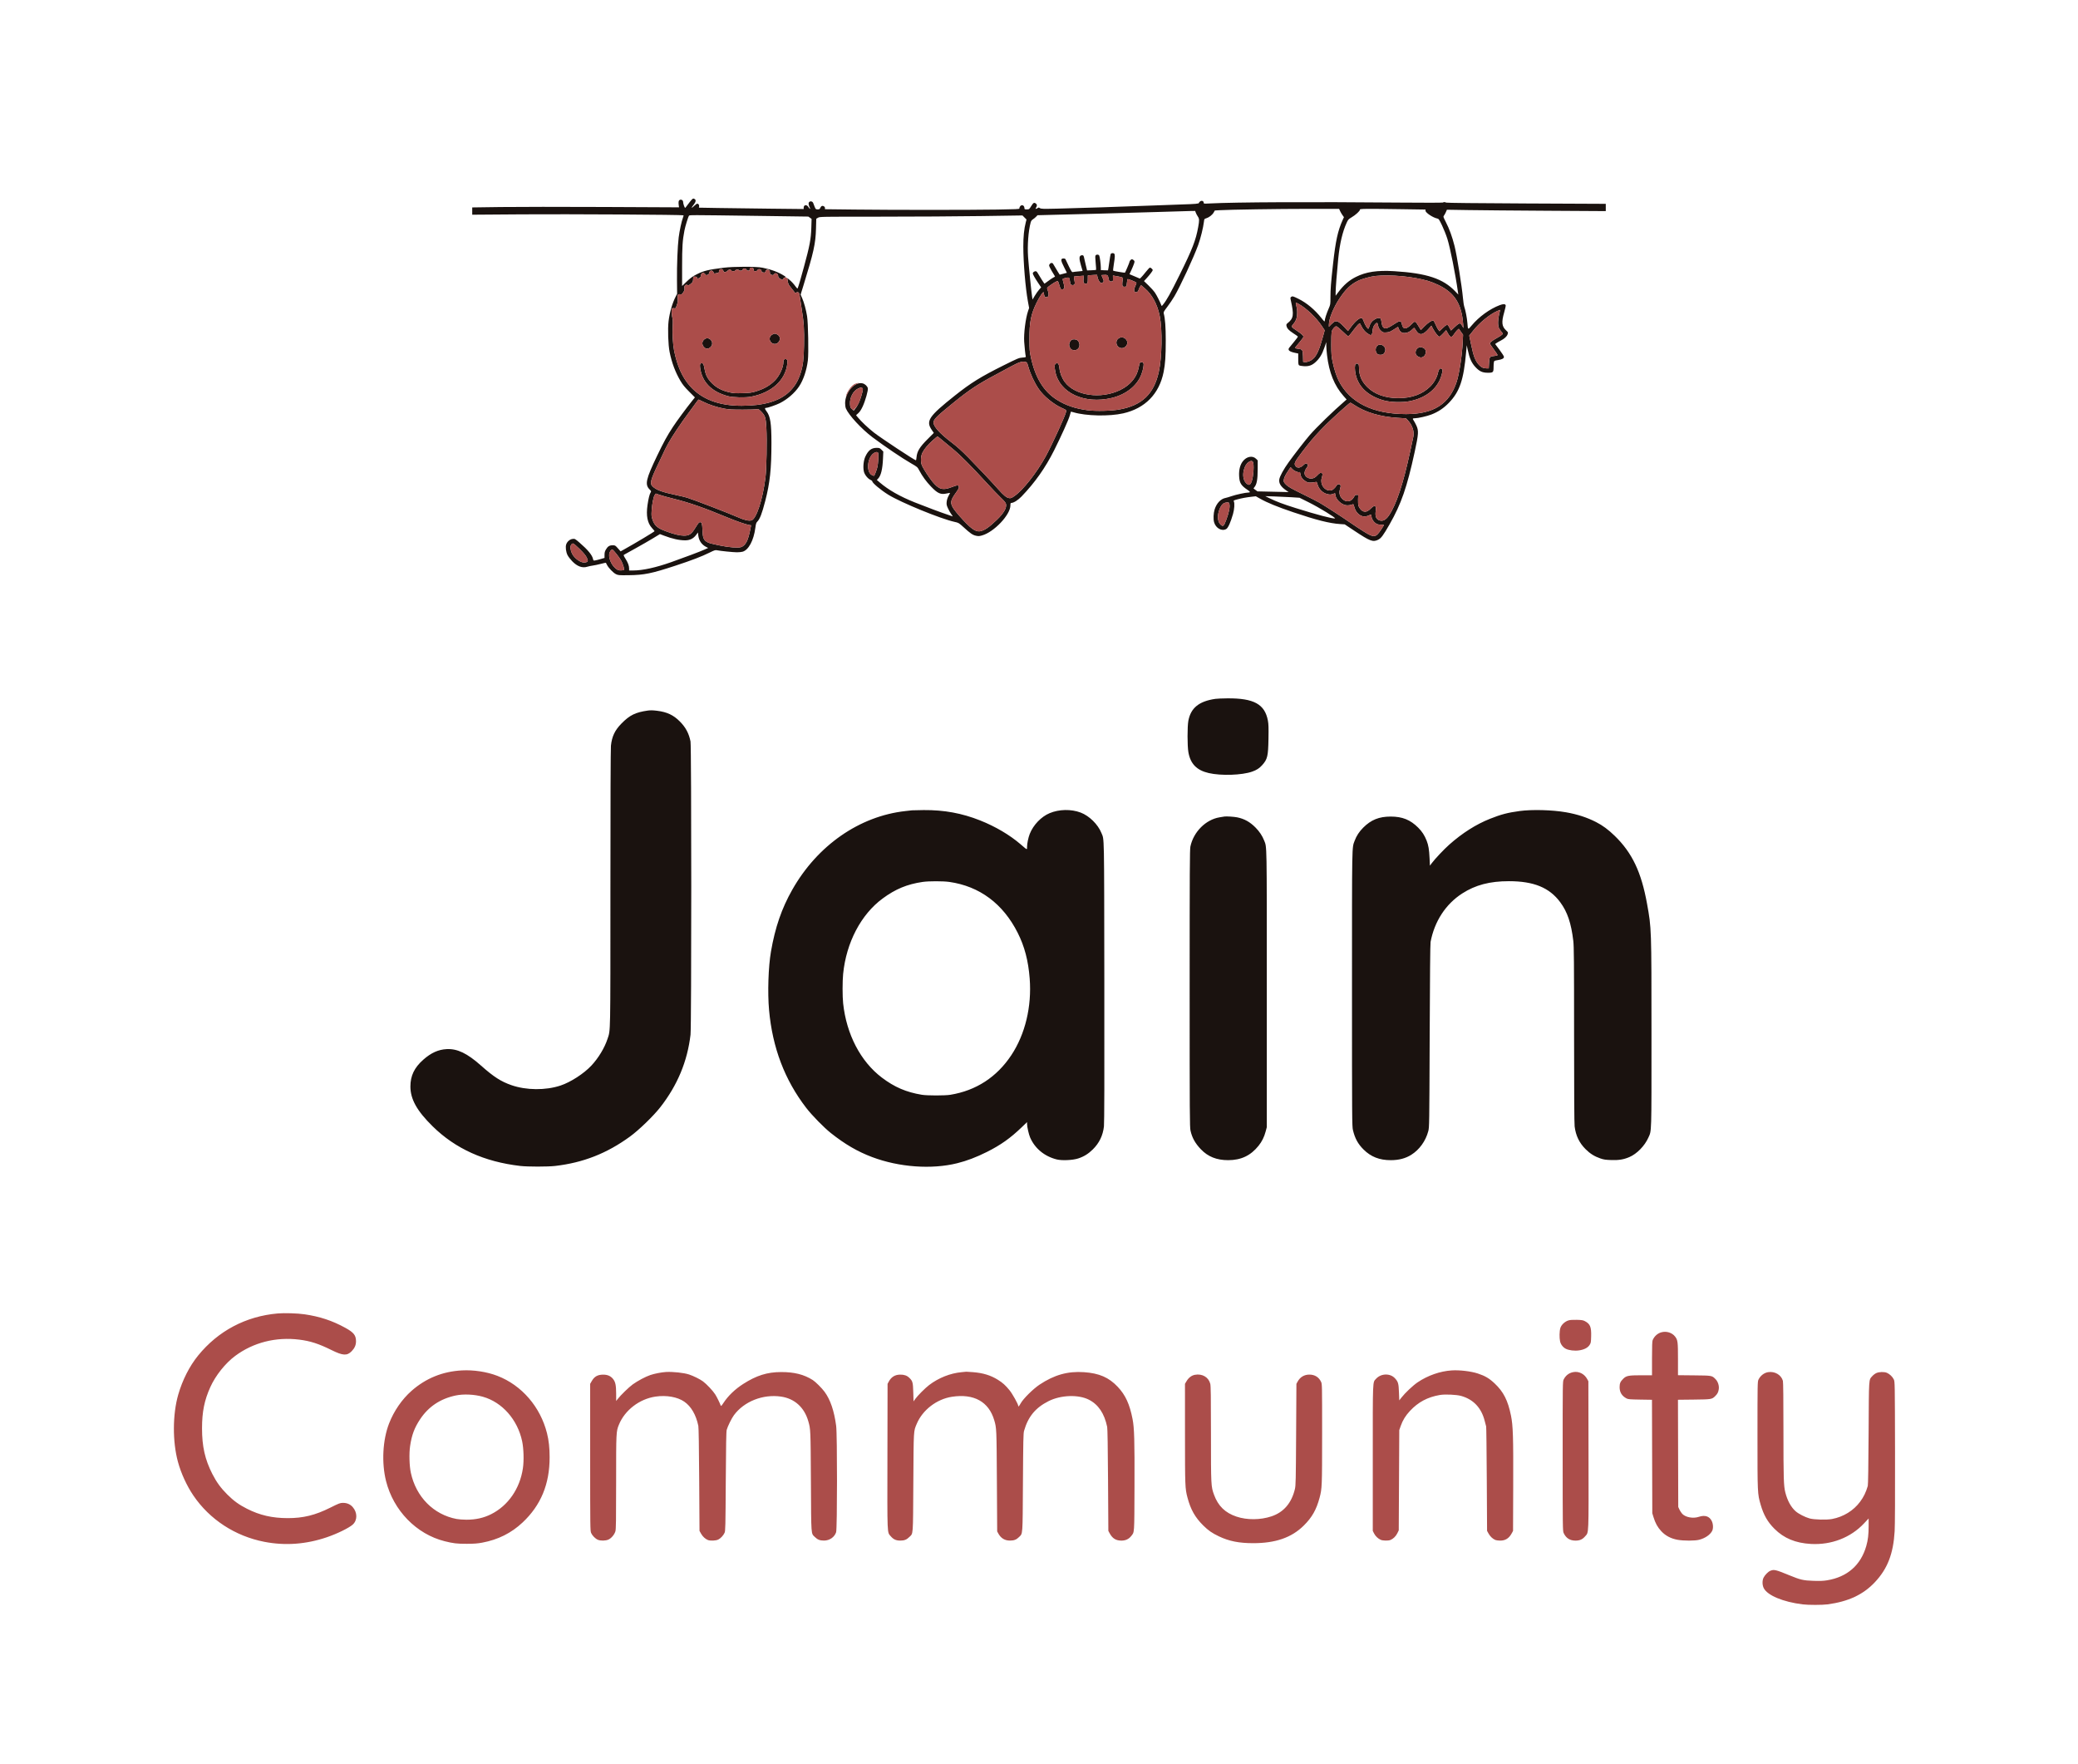 <svg xmlns="http://www.w3.org/2000/svg" width="4000" height="3395" viewBox="0 0 4000 3395" version="1.1"><path d="M 1327.775 388.750 C 1324.777 392.462, 1321.693 396.512, 1320.921 397.750 C 1320.150 398.988, 1319.226 400, 1318.868 400 C 1317.769 400, 1315 392.135, 1315 389.015 C 1315 383.613, 1307.692 382.395, 1306.391 387.579 C 1306.053 388.925, 1306.081 392.057, 1306.454 394.541 L 1307.131 399.056 1162.815 398.383 C 1083.442 398.013, 993.862 398.054, 963.750 398.474 L 909 399.239 909 406.240 L 909 413.241 1004.750 412.555 C 1093.461 411.920, 1314.567 413.234, 1315.737 414.404 C 1316.019 414.686, 1315.532 416.713, 1314.653 418.908 C 1312.145 425.177, 1307.986 444.391, 1306.409 457 C 1304.274 474.056, 1302.850 510.060, 1303.144 539.500 L 1303.403 565.500 1300.576 570.965 C 1294.256 583.179, 1289.039 601.281, 1286.956 618.216 C 1285.144 632.955, 1286.180 663.745, 1288.952 677.500 C 1293.085 698.011, 1299.887 716.185, 1309.677 732.877 C 1314.005 740.255, 1317.928 745.112, 1326.490 753.696 L 1337.658 764.892 1332.186 771.696 C 1321.308 785.220, 1302.498 810.734, 1295.466 821.500 C 1284.096 838.910, 1277.694 850.573, 1265.053 876.912 C 1243.234 922.372, 1240.959 932.521, 1250.448 942.065 C 1253.548 945.182, 1253.738 945.695, 1252.501 947.610 C 1250.359 950.925, 1248.218 959.507, 1246.417 972 C 1243.453 992.556, 1246.214 1006.697, 1255.086 1016.404 C 1257.789 1019.361, 1260 1022.017, 1260 1022.306 C 1260 1023.276, 1222.532 1045.734, 1200.562 1057.932 L 1194.624 1061.229 1189.421 1055.365 C 1184.410 1049.717, 1184.036 1049.500, 1179.315 1049.500 C 1173.199 1049.500, 1169.936 1051.547, 1166.380 1057.615 C 1164.276 1061.205, 1163.667 1063.542, 1163.667 1068.026 L 1163.667 1073.808 1156.467 1075.945 C 1152.507 1077.121, 1147.679 1078.340, 1145.738 1078.655 C 1142.379 1079.200, 1142.175 1079.066, 1141.506 1075.864 C 1139.944 1068.382, 1131.471 1058.111, 1115.587 1044.445 C 1106.880 1036.953, 1106.572 1036.788, 1102.252 1037.275 C 1097.007 1037.866, 1091.678 1042.415, 1089.893 1047.824 C 1088.238 1052.839, 1089.384 1062.231, 1092.392 1068.307 C 1093.806 1071.163, 1097.799 1076.442, 1101.265 1080.038 C 1111.133 1090.276, 1120.927 1093.835, 1130.716 1090.740 C 1133.347 1089.908, 1137.975 1088.931, 1141 1088.569 C 1144.025 1088.206, 1150.914 1086.756, 1156.308 1085.346 C 1161.703 1083.937, 1166.203 1082.944, 1166.308 1083.142 C 1166.414 1083.339, 1167.361 1085.191, 1168.412 1087.259 C 1171.417 1093.165, 1180.557 1102.607, 1185.661 1105.078 C 1190.056 1107.206, 1191.384 1107.317, 1209.890 1107.107 C 1240.010 1106.767, 1254.034 1103.921, 1300 1088.821 C 1331.448 1078.490, 1350.939 1071.025, 1366 1063.545 C 1375.037 1059.057, 1376.988 1058.434, 1380 1059.073 C 1386.457 1060.443, 1411.622 1063, 1418.597 1062.994 C 1422.394 1062.991, 1427.235 1062.507, 1429.355 1061.919 C 1440.958 1058.697, 1450.856 1040.205, 1454.019 1015.842 C 1455.015 1008.175, 1455.678 1006.054, 1457.717 1004.013 C 1462.718 999.007, 1466.649 988.823, 1472.970 964.500 C 1482.117 929.298, 1484.975 902.501, 1484.969 852 C 1484.964 814.699, 1482.835 801.177, 1475.443 791.493 C 1471.849 786.786, 1471.719 785, 1474.969 785 C 1478.042 785, 1494.407 779.328, 1501.165 775.920 C 1515.597 768.644, 1529.624 756.507, 1538.016 744.035 C 1546.384 731.600, 1552.749 712.811, 1555.070 693.695 C 1556.743 679.917, 1555.720 622.077, 1553.563 608.500 C 1551.614 596.233, 1547.586 581.568, 1543.896 573.301 L 1541.129 567.102 1546.617 549.301 C 1566.319 485.388, 1569.948 468.980, 1570.732 440.273 L 1571.258 421.045 1574.686 419.023 C 1578.074 417.024, 1579.460 417, 1693.807 417.018 C 1757.438 417.028, 1845.196 416.506, 1888.825 415.858 L 1968.149 414.679 1972.050 418.589 L 1975.951 422.500 1974.532 428 C 1971.277 440.619, 1969.760 455.508, 1969.797 474.500 C 1969.857 505.500, 1973.919 554.173, 1978.570 579.637 L 1980.970 592.775 1978.998 598.505 C 1974.156 612.580, 1970.418 642.149, 1971.489 657.906 C 1972.243 668.994, 1973.852 683.767, 1974.561 686.114 C 1974.968 687.462, 1973.890 687.811, 1968.013 688.231 C 1961.377 688.706, 1959.314 689.562, 1931.738 703.293 C 1887.749 725.195, 1868.680 737.020, 1838.003 761.422 C 1787.477 801.611, 1781.704 810.291, 1793.813 827.863 L 1797.509 833.227 1784.910 845.863 C 1770.312 860.504, 1765.283 868.791, 1764.279 879.858 C 1763.973 883.236, 1763.480 886, 1763.184 886 C 1760.666 886, 1696.053 843.338, 1682.281 832.581 C 1671.168 823.902, 1657.928 811.395, 1651.296 803.311 L 1647.859 799.122 1652.099 795.311 C 1655.037 792.670, 1657.632 788.736, 1660.547 782.500 C 1665.667 771.546, 1671.466 751.010, 1670.519 747.180 C 1669.550 743.256, 1665.156 739.119, 1660.677 737.913 C 1645.511 733.829, 1626.907 754.728, 1626.774 776 C 1626.750 779.811, 1627.397 784.074, 1628.339 786.306 C 1633.671 798.942, 1658.621 825.906, 1679.500 841.597 C 1702.923 859.200, 1736.574 881.936, 1753.881 891.851 C 1765.883 898.727, 1765.996 898.826, 1769.604 905.639 C 1775.421 916.620, 1782.872 926.842, 1791.984 936.344 C 1805.016 949.932, 1810.870 952.471, 1822.792 949.707 C 1826.253 948.905, 1828.950 948.530, 1828.786 948.874 C 1828.622 949.218, 1827.203 951.947, 1825.632 954.937 C 1823.869 958.295, 1822.578 962.568, 1822.257 966.108 C 1821.805 971.085, 1822.156 972.737, 1824.921 978.645 C 1826.672 982.387, 1829.126 986.810, 1830.373 988.474 C 1833.447 992.574, 1834.501 994.421, 1833.405 993.784 C 1832.907 993.495, 1828.675 992.034, 1824 990.537 C 1813.691 987.237, 1782.150 975.463, 1761 967.018 C 1732.396 955.598, 1709.941 942.828, 1693.496 928.630 L 1687.856 923.760 1690.375 921.130 C 1695.788 915.479, 1698.820 903.022, 1699.704 882.801 L 1700.303 869.103 1696.751 865.551 C 1693.514 862.314, 1692.697 862, 1687.501 862 C 1677.478 862, 1671.374 866.703, 1665.723 878.779 C 1662.171 886.368, 1660.933 899.385, 1662.959 907.831 C 1664.390 913.794, 1670.619 921.525, 1675.705 923.650 C 1677.517 924.407, 1679 925.596, 1679 926.292 C 1679 929.490, 1695.445 943.256, 1710 952.244 C 1734.527 967.388, 1810.699 998.595, 1837.500 1004.479 C 1845.287 1006.188, 1845.739 1006.454, 1854.500 1014.457 C 1867.865 1026.667, 1872.211 1029.680, 1878.485 1031.084 C 1883.250 1032.151, 1884.886 1032.082, 1890.260 1030.589 C 1913.427 1024.155, 1944.953 990.838, 1944.990 972.750 C 1944.998 968.900, 1945.332 967.998, 1946.750 967.990 C 1951.149 967.966, 1959.634 962.638, 1966.302 955.714 C 1992.245 928.775, 2012.314 900.314, 2029.326 866.337 C 2042.670 839.686, 2057.089 807.697, 2059.120 800.238 C 2060.278 795.982, 2061.309 792.404, 2061.410 792.287 C 2061.511 792.169, 2063.793 792.735, 2066.482 793.545 C 2090.351 800.728, 2135.250 801.685, 2162.096 795.583 C 2204.194 786.014, 2231.457 758.122, 2239.884 716 C 2242.979 700.532, 2243.982 685.708, 2243.991 655.284 C 2244 629.571, 2242.794 613.227, 2240.172 603.522 C 2239.445 600.828, 2240.105 599.573, 2247.074 590.403 C 2251.312 584.826, 2257.353 575.891, 2260.498 570.548 C 2272.052 550.914, 2297.696 495.626, 2306.458 471.454 C 2311.020 458.872, 2316.208 437.869, 2317.466 426.892 C 2318.089 421.452, 2318.222 421.250, 2321.893 420.150 C 2327.287 418.534, 2333.535 413.703, 2336.183 409.103 L 2338.457 405.152 2347.478 404.592 C 2365.898 403.447, 2462.367 401.986, 2519.098 401.993 L 2577.696 402 2579.571 406.158 C 2580.602 408.445, 2582.693 412.038, 2584.218 414.142 L 2586.989 417.968 2584.393 423.734 C 2575.202 444.148, 2570.942 463.673, 2566.016 507.966 C 2561.925 544.750, 2561.022 556.363, 2561.010 572.338 C 2561 585.894, 2560.930 586.334, 2557.585 593.944 C 2553.545 603.131, 2550 614.222, 2550 617.671 C 2550 619.708, 2548.935 618.787, 2543.806 612.316 C 2530.827 595.939, 2515.415 583.048, 2499.260 575.055 C 2489.225 570.090, 2487.784 569.706, 2485.479 571.392 C 2483.725 572.674, 2483.664 573.246, 2484.755 578.146 C 2491.071 606.513, 2490.114 612.878, 2478.110 622.333 C 2476.267 623.785, 2475.908 624.789, 2476.383 627.167 C 2477.375 632.124, 2480.798 635.858, 2489.497 641.470 C 2494.040 644.401, 2498.007 647.202, 2498.312 647.695 C 2498.616 648.188, 2495.256 652.846, 2490.845 658.046 C 2486.434 663.246, 2482.179 668.449, 2481.390 669.609 C 2478.476 673.891, 2482.095 676.908, 2492.791 679.118 L 2499 680.400 2499 691.078 C 2499 699.461, 2499.330 702.029, 2500.536 703.030 C 2501.381 703.731, 2505.373 704.517, 2509.407 704.776 C 2519.304 705.411, 2525.387 703.327, 2532.434 696.887 C 2540.166 689.819, 2544.902 682.092, 2549.218 669.500 L 2552.988 658.500 2553.002 665 C 2553.011 668.575, 2553.663 676.978, 2554.453 683.673 C 2558.400 717.145, 2568.556 742.266, 2586.205 762.216 L 2592.146 768.933 2588.332 772.216 C 2566.811 790.742, 2533.657 822.931, 2521.088 837.500 C 2512.023 848.008, 2492.168 873.593, 2480.396 889.936 C 2470.909 903.107, 2463.497 916.670, 2462.534 922.623 C 2461.335 930.036, 2465.486 936.772, 2475.500 943.661 L 2480.500 947.101 2450.500 946.428 L 2420.500 945.755 2417 943.206 C 2415.075 941.804, 2413.315 940.512, 2413.089 940.334 C 2412.864 940.157, 2413.368 939.222, 2414.211 938.256 C 2419.225 932.509, 2420.921 923.611, 2420.965 902.827 L 2421 886.154 2417.961 883.115 C 2411.018 876.172, 2399.199 878.534, 2392.005 888.302 C 2386.979 895.126, 2384.695 904.349, 2385.195 915.805 C 2385.798 929.600, 2388.732 934.416, 2401.908 943.240 C 2406.744 946.479, 2407.109 948, 2403.051 948 C 2397.851 948, 2379.161 952.001, 2370.700 954.926 C 2366.190 956.485, 2361.002 958.035, 2359.170 958.371 C 2349.838 960.083, 2341.739 968.629, 2338.011 980.701 C 2335.815 987.811, 2335.353 999.132, 2337.016 1005.118 C 2340.237 1016.712, 2352.137 1023.263, 2360.604 1018.100 C 2364.082 1015.979, 2368.781 1005.489, 2373.420 989.487 C 2376.110 980.208, 2376.876 968.506, 2375.020 965.038 C 2374.144 963.401, 2374.855 962.992, 2381.770 961.159 C 2390.872 958.745, 2399.245 957.212, 2409.757 956.033 L 2417.383 955.178 2425.257 959.646 C 2439.116 967.510, 2458.882 975.603, 2489.510 985.953 C 2533.818 1000.927, 2558.984 1007.282, 2579.420 1008.657 L 2588.500 1009.268 2607.204 1021.684 C 2637.405 1041.732, 2642.698 1043.745, 2652.606 1038.949 C 2658.558 1036.068, 2662.401 1030.929, 2674.733 1009.366 C 2697.267 969.963, 2708.396 937.915, 2723.128 870 C 2730.737 834.926, 2731.099 828.970, 2726.255 818.686 C 2724.490 814.939, 2722.149 810.613, 2721.052 809.073 C 2718.685 805.749, 2719.183 805, 2723.760 805 C 2729.491 805, 2746.887 801.069, 2755 797.940 C 2768.452 792.752, 2779.235 785.544, 2789.358 774.972 C 2809.851 753.572, 2817.445 731.116, 2822.150 678.002 L 2823.346 664.504 2825.171 672.988 C 2828.875 690.205, 2832.673 698.659, 2840.350 706.776 C 2847.986 714.850, 2853.550 717.379, 2863.830 717.446 C 2874.114 717.513, 2875 716.679, 2875 706.934 C 2875 703.258, 2875.270 698.898, 2875.601 697.246 C 2876.173 694.383, 2876.543 694.187, 2883.447 693.073 C 2891.569 691.763, 2895 689.894, 2895 686.780 C 2895 685.622, 2891.185 679.596, 2886.523 673.389 L 2878.046 662.103 2880.773 660.180 C 2882.273 659.122, 2885.846 657.075, 2888.713 655.630 C 2895.836 652.041, 2900.647 647.599, 2902.066 643.301 C 2903.228 639.779, 2903.164 639.618, 2899.071 635.839 C 2890.830 628.230, 2889.992 620.137, 2895.473 601.092 C 2897.384 594.455, 2898.684 588.340, 2898.363 587.504 C 2897.348 584.858, 2893.579 584.799, 2886.870 587.325 C 2867.712 594.536, 2846.851 609.667, 2832.716 626.605 C 2825.615 635.114, 2825.639 635.128, 2824.651 621.880 C 2823.953 612.513, 2820.985 596.929, 2818.658 590.403 C 2817.854 588.149, 2816.682 580.499, 2816.054 573.403 C 2814.094 551.284, 2804.423 491.436, 2799.930 473.631 C 2795.275 455.181, 2789.992 440.709, 2782.800 426.706 C 2778.169 417.690, 2777.895 416.774, 2779.347 415.170 C 2780.214 414.211, 2781.894 411.234, 2783.080 408.553 L 2785.236 403.678 2826.368 404.334 C 2848.991 404.694, 2917.787 405.291, 2979.250 405.660 L 3091 406.330 3091 399.328 L 3091 392.326 2937.760 391.623 C 2842.170 391.184, 2784.159 390.559, 2783.560 389.960 C 2782.382 388.782, 2778.741 388.703, 2777.450 389.827 C 2776.928 390.282, 2739.825 390.322, 2695 389.917 C 2524.667 388.376, 2377.912 389.037, 2329.250 391.565 C 2317.332 392.184, 2317 392.145, 2317 390.136 C 2317 386.955, 2313.423 385.493, 2310.433 387.452 C 2309.095 388.329, 2308 389.672, 2308 390.438 C 2308 392.119, 2301.668 392.703, 2274.500 393.527 C 2264.050 393.844, 2239.075 394.754, 2219 395.548 C 2164.912 397.689, 2069.775 400.804, 2034.908 401.576 C 2007.648 402.179, 2004.046 402.077, 2001.842 400.632 C 1999.658 399.201, 1999.141 399.182, 1997.434 400.474 C 1996.370 401.278, 1994.886 401.951, 1994.135 401.968 C 1993.052 401.993, 1993.104 401.491, 1994.385 399.535 C 1996.652 396.076, 1996.395 393.305, 1993.641 391.500 C 1990.357 389.348, 1989.040 390.170, 1984.793 397.021 C 1981.145 402.905, 1981.014 403, 1976.543 403 C 1972.618 403, 1972 402.719, 1972 400.934 C 1972 395.065, 1966.459 392.844, 1963.413 397.492 C 1962.515 398.863, 1962.013 400.590, 1962.297 401.331 C 1962.722 402.440, 1955.301 402.793, 1920.157 403.337 C 1865.250 404.187, 1719.862 404.186, 1645.750 403.335 L 1588 402.672 1588 400.371 C 1588 397.715, 1584.797 395.612, 1582.070 396.478 C 1581.050 396.802, 1579.662 398.402, 1578.986 400.033 C 1577.932 402.577, 1577.222 403, 1574.002 403 C 1570.470 403, 1570.127 402.717, 1568.238 398.250 C 1567.133 395.637, 1565.922 392.487, 1565.547 391.249 C 1564.190 386.773, 1558.282 386.218, 1556.671 390.415 C 1556.055 392.021, 1557.121 396.489, 1558.925 399.861 C 1560.853 403.462, 1558.337 402.236, 1556.133 398.500 C 1552.975 393.148, 1547 394.036, 1547 399.858 L 1547 402.317 1483.250 401.651 C 1448.188 401.285, 1402.813 400.694, 1382.418 400.338 L 1345.336 399.691 1345.786 397.340 C 1346.300 394.650, 1344.504 392, 1342.165 392 C 1341.291 392, 1338.656 393.884, 1336.309 396.188 C 1330.700 401.693, 1329.869 400.586, 1334.974 394.409 C 1339.465 388.974, 1340.244 384.736, 1337.066 383.035 C 1333.962 381.374, 1333.502 381.658, 1327.775 388.750 M 2617.655 403.543 C 2618.433 405.570, 2609.545 413.757, 2601.387 418.528 C 2595.843 421.770, 2594.938 422.781, 2592.177 428.812 C 2584.259 446.108, 2578.916 468.875, 2576.037 497.588 C 2573.349 524.385, 2571 554.760, 2571 562.704 L 2571 569.198 2575.636 563.031 C 2586.599 548.446, 2596.523 539.777, 2610.031 532.985 C 2629.433 523.229, 2651.237 519.950, 2683.500 521.938 C 2746.353 525.810, 2777.874 536.226, 2801.309 560.868 L 2807.119 566.976 2806.460 562.238 C 2801.746 528.335, 2791.500 476.851, 2786.014 459.500 C 2783.753 452.350, 2779.158 440.800, 2775.804 433.834 C 2770.233 422.264, 2769.437 421.116, 2766.603 420.572 C 2758.468 419.010, 2744 409.413, 2744 405.579 L 2744 403.326 2699.750 402.664 C 2628.210 401.594, 2616.953 401.715, 2617.655 403.543 M 2226.500 408.060 C 2196.250 409.040, 2143.375 410.543, 2109 411.399 C 2074.625 412.254, 2035.393 413.246, 2021.817 413.602 L 1997.134 414.250 1994.317 417.195 C 1992.768 418.815, 1990.046 421.040, 1988.270 422.139 C 1986.020 423.532, 1984.712 425.357, 1983.958 428.157 C 1979.486 444.765, 1977.428 472.073, 1978.965 494.416 C 1980.106 511.013, 1985.472 564.036, 1986.816 572 L 1987.575 576.500 1991.881 569.285 C 1994.249 565.316, 1997.968 560.046, 2000.145 557.573 L 2004.103 553.076 1998.197 544.288 C 1992.210 535.381, 1988 527.875, 1988 526.111 C 1988 524.364, 1991.098 522, 1993.387 522 C 1994.999 522, 1996.283 523.198, 1997.941 526.250 C 2000.616 531.174, 2010.099 546, 2010.573 546 C 2010.750 546, 2013.870 543.748, 2017.507 540.995 C 2021.144 538.242, 2025.556 535.259, 2027.310 534.367 C 2029.065 533.475, 2030.638 532.627, 2030.807 532.482 C 2030.977 532.337, 2029.576 529.807, 2027.694 526.859 C 2025.813 523.912, 2023.060 519.099, 2021.577 516.166 C 2019.047 511.161, 2018.978 510.682, 2020.463 508.416 C 2022.212 505.747, 2025.143 505.262, 2026.880 507.355 C 2027.498 508.100, 2029.059 510.688, 2030.347 513.105 C 2031.636 515.522, 2034.302 520.014, 2036.272 523.087 L 2039.853 528.673 2046.676 526.894 C 2050.429 525.916, 2053.582 525.089, 2053.682 525.058 C 2053.782 525.026, 2051.394 520.228, 2048.376 514.394 C 2041.687 501.466, 2041.364 497.500, 2047 497.500 C 2049.799 497.500, 2050.700 498, 2051.500 499.998 C 2052.050 501.372, 2054.903 507.373, 2057.840 513.334 C 2062.552 522.895, 2063.435 524.108, 2065.340 523.630 C 2066.528 523.332, 2071.213 522.778, 2075.750 522.400 C 2080.287 522.022, 2083.992 521.665, 2083.983 521.606 C 2083.973 521.548, 2082.631 517, 2081 511.500 C 2077.216 498.739, 2077.063 493.384, 2080.436 491.847 C 2083.573 490.418, 2085.828 491.315, 2086.370 494.207 C 2086.606 495.468, 2088.089 501.900, 2089.665 508.500 L 2092.532 520.500 2101.003 520.179 C 2105.662 520.003, 2109.664 519.669, 2109.896 519.437 C 2110.129 519.205, 2109.758 513.142, 2109.072 505.965 C 2108.097 495.754, 2108.089 492.598, 2109.035 491.457 C 2110.728 489.418, 2114.737 489.640, 2115.913 491.838 C 2117.082 494.022, 2119 508.498, 2119 515.138 L 2119 519.829 2125.750 520.196 C 2129.463 520.398, 2132.656 520.468, 2132.846 520.352 C 2133.036 520.236, 2134.102 513.472, 2135.214 505.321 C 2136.326 497.169, 2137.566 489.825, 2137.970 489 C 2138.921 487.058, 2142.704 486.509, 2144.555 488.046 C 2146.490 489.651, 2146.376 494.192, 2144.043 508.493 C 2142.967 515.089, 2142.404 520.741, 2142.793 521.053 C 2143.632 521.726, 2165.066 525.290, 2165.460 524.822 C 2166.361 523.750, 2174 505.770, 2174 504.721 C 2174 502.534, 2177.028 499, 2178.902 499 C 2179.885 499, 2181.516 499.913, 2182.527 501.029 C 2184.249 502.933, 2184.266 503.351, 2182.799 507.779 C 2181.938 510.376, 2179.646 515.926, 2177.705 520.113 L 2174.175 527.727 2184.160 531.970 L 2194.145 536.213 2196.687 533.856 C 2198.086 532.560, 2202.141 527.788, 2205.698 523.250 C 2209.255 518.712, 2212.804 515, 2213.583 515 C 2215.122 515, 2219 518.472, 2219 519.850 C 2219 521.220, 2213.105 529.040, 2207.380 535.265 L 2202.078 541.030 2210.665 549.265 C 2215.388 553.794, 2221.052 560.147, 2223.252 563.381 C 2226.732 568.497, 2233.274 581.444, 2235.439 587.500 C 2236.111 589.379, 2236.303 589.318, 2238.616 586.500 C 2245.637 577.946, 2252.887 564.973, 2270.471 529.500 C 2295.238 479.535, 2301.851 462.525, 2306.432 437 C 2308.807 423.765, 2308.709 421.056, 2305.695 416.655 C 2304.246 414.541, 2302.507 411.278, 2301.830 409.405 L 2300.598 406 2291.049 406.138 C 2285.797 406.214, 2256.750 407.079, 2226.500 408.060 M 1326.233 415.250 C 1324.674 417.176, 1319.078 435.424, 1317.444 443.910 C 1313.783 462.918, 1313 475.089, 1313 512.943 L 1313 550.446 1319.750 543.889 C 1328.649 535.245, 1333.069 531.968, 1341.500 527.768 C 1354.852 521.116, 1363.332 519.063, 1393 515.303 C 1412.434 512.841, 1456.149 512.828, 1468 515.282 C 1485.392 518.884, 1498.330 523.730, 1509.463 530.812 C 1513.337 533.276, 1513.403 533.404, 1511.095 533.963 C 1509.179 534.427, 1507.217 536.434, 1506.411 538.755 C 1506.363 538.896, 1504.454 537.996, 1502.170 536.755 C 1499.151 535.116, 1498.014 533.867, 1498.008 532.184 C 1497.988 526.438, 1492.681 523.762, 1489.711 528.002 C 1488.491 529.744, 1487.899 529.861, 1485.155 528.904 C 1482.501 527.979, 1482 527.296, 1482 524.602 C 1482 520.791, 1480.469 519, 1477.213 519 C 1475.470 519, 1474.515 519.824, 1473.674 522.054 C 1472.782 524.417, 1472.066 524.986, 1470.510 524.568 C 1469.405 524.270, 1467.938 524.021, 1467.250 524.014 C 1466.563 524.006, 1466 523.190, 1466 522.200 C 1466 518.024, 1459.948 516.360, 1458 520 C 1457.299 521.310, 1455.906 522, 1453.965 522 C 1451.510 522, 1451 521.591, 1451 519.622 C 1451 514.403, 1443.772 513.134, 1443.184 518.250 C 1442.936 520.398, 1442.342 521, 1440.469 521 C 1439.094 521, 1437.614 520.147, 1437 519 C 1436.308 517.706, 1434.906 517, 1433.032 517 C 1431.013 517, 1429.942 517.606, 1429.500 519 C 1428.818 521.147, 1423.664 521.884, 1422.500 520 C 1421.527 518.425, 1416.009 518.812, 1415.362 520.500 C 1415.012 521.412, 1413.498 522, 1411.500 522 C 1409.502 522, 1407.988 521.412, 1407.638 520.500 C 1406.809 518.338, 1402.355 518.655, 1400.718 520.993 C 1399.950 522.089, 1398.011 523.248, 1396.409 523.568 C 1393.848 524.080, 1393.355 523.779, 1392.335 521.075 C 1390.444 516.068, 1384 517.289, 1384 522.655 C 1384 524.482, 1383.289 525.028, 1380.250 525.537 C 1378.188 525.882, 1376.050 526.279, 1375.500 526.419 C 1374.950 526.559, 1373.959 525.397, 1373.298 523.837 C 1371.221 518.933, 1365.644 520.316, 1364.846 525.933 C 1364.601 527.657, 1363.626 528.598, 1361.500 529.165 C 1359.664 529.654, 1358.368 529.577, 1358.161 528.964 C 1357.583 527.261, 1354.925 525, 1353.500 525 C 1351.263 525, 1349 527.961, 1349 530.886 C 1349 533.027, 1348.245 533.989, 1345.563 535.268 C 1342.204 536.870, 1342.120 536.858, 1341.813 534.704 C 1341.559 532.912, 1340.846 532.500, 1338 532.500 L 1334.500 532.500 1334.201 537.670 C 1333.927 542.394, 1333.532 543.142, 1329.630 546.340 C 1326.599 548.823, 1324.944 549.577, 1323.929 548.935 C 1320.132 546.532, 1316.651 549.623, 1317.580 554.575 C 1318.083 557.257, 1317.626 558.883, 1315.357 562.473 C 1312.761 566.581, 1312.220 566.941, 1309.436 566.421 C 1304.870 565.566, 1303.604 567.674, 1304.478 574.674 C 1305.054 579.278, 1304.753 581.644, 1302.900 587.087 C 1300.618 593.788, 1300.599 593.809, 1297.329 593.279 C 1294.544 592.827, 1293.913 593.106, 1293.159 595.123 C 1292.271 597.497, 1293.054 606.885, 1294.775 614.511 C 1295.282 616.760, 1295.338 623.131, 1294.901 629.011 C 1294.014 640.960, 1295.364 663.818, 1297.618 675 C 1303.491 704.135, 1313.180 725.913, 1327.641 742.484 C 1350.068 768.183, 1383.261 780.983, 1427.500 780.991 C 1469.808 780.999, 1499.799 772.336, 1518.725 754.638 C 1529.521 744.543, 1536.359 733.287, 1541.288 717.500 C 1545.841 702.912, 1547.128 692.292, 1547.711 664.500 C 1548.335 634.768, 1547.367 620.061, 1543.085 594.199 C 1541.473 584.465, 1539.849 573.679, 1539.477 570.231 C 1538.708 563.118, 1536.728 561.005, 1532.800 563.107 C 1530.895 564.126, 1530.393 563.964, 1529.050 561.898 C 1528.198 560.586, 1525.217 556.804, 1522.426 553.494 C 1518.098 548.359, 1517.206 546.569, 1516.358 541.297 L 1515.363 535.119 1518.931 537.971 C 1523.449 541.582, 1527.791 546.284, 1531.800 551.907 C 1533.903 554.857, 1535.111 555.850, 1535.454 554.907 C 1538.295 547.105, 1540.283 540.322, 1547.595 513.500 C 1558.672 472.866, 1561.050 460.231, 1561.731 438.412 L 1562.264 421.324 1559.116 419.083 L 1555.968 416.841 1454.234 415.452 C 1325.707 413.698, 1327.487 413.701, 1326.233 415.250 M 2097.250 529.723 L 2094 530.127 2094 536.482 C 2094 544.690, 2093.439 546, 2089.928 546 C 2086.063 546, 2084.983 543.568, 2085.711 536.507 L 2086.313 530.678 2076.989 531.340 C 2071.861 531.704, 2067.494 532.173, 2067.285 532.381 C 2067.077 532.590, 2067.458 535.755, 2068.132 539.415 C 2069.207 545.246, 2069.161 546.267, 2067.764 547.665 C 2066.684 548.745, 2065.322 549.047, 2063.542 548.600 C 2060.629 547.869, 2060.412 547.455, 2059.545 541 C 2058.582 533.822, 2058.084 533.439, 2051.598 534.891 C 2048.538 535.575, 2045.835 536.457, 2045.593 536.850 C 2045.350 537.243, 2046.100 540.788, 2047.261 544.728 C 2049.753 553.192, 2048.896 557, 2044.500 557 C 2041.732 557, 2041.334 556.312, 2038.564 546.750 C 2037.647 543.587, 2036.453 541, 2035.909 541 C 2034.100 541, 2027.575 544.734, 2021.269 549.379 C 2015.412 553.692, 2015.098 554.127, 2016.044 556.616 C 2019.854 566.637, 2019.146 572, 2014.012 572 C 2011.492 572, 2010.952 571.489, 2010.053 568.250 C 2009.480 566.188, 2008.990 563.825, 2008.964 563 C 2008.856 559.584, 2001.417 570.295, 1995.420 582.500 C 1984.466 604.795, 1981.462 620, 1981.592 652.500 C 1981.676 673.617, 1981.906 676.524, 1984.408 688 C 1992.950 727.193, 2008.830 753.201, 2034 769.223 C 2051.091 780.103, 2069.770 786.485, 2093.595 789.586 C 2109.800 791.695, 2139.023 790.989, 2155 788.102 C 2198.171 780.301, 2221.122 758.408, 2230.551 716.032 C 2236.756 688.147, 2237.672 634.306, 2232.385 608.233 C 2227.808 585.656, 2217.667 566.864, 2203.646 554.974 L 2196.545 548.952 2194.873 551.168 C 2193.954 552.387, 2192.690 555.091, 2192.065 557.176 C 2190.717 561.675, 2187.938 563.573, 2185 562 C 2182.274 560.541, 2182.456 556.711, 2185.567 550.028 C 2187.938 544.933, 2187.996 544.470, 2186.405 543.307 C 2183.848 541.437, 2171.073 536.594, 2170.420 537.247 C 2170.108 537.559, 2169.548 540.893, 2169.176 544.657 C 2168.527 551.225, 2168.387 551.513, 2165.690 551.822 C 2160.837 552.379, 2159.714 550.496, 2160.503 543.124 C 2160.885 539.564, 2161.406 536.107, 2161.661 535.441 C 2162.130 534.220, 2157.948 532.974, 2147.395 531.189 L 2142.289 530.326 2142.395 535.913 C 2142.500 541.487, 2142.492 541.501, 2139.316 541.808 C 2135.649 542.164, 2134.615 540.813, 2133.528 534.247 C 2132.736 529.466, 2131.231 528.645, 2124.253 529.184 L 2120.166 529.500 2122.642 535.356 C 2125.010 540.958, 2125.042 541.296, 2123.364 543.150 C 2122.400 544.216, 2120.698 544.956, 2119.582 544.794 C 2117.144 544.441, 2113.351 538.036, 2112.461 532.769 L 2111.824 529 2106.162 529.160 C 2103.048 529.248, 2099.037 529.502, 2097.250 529.723 M 2648 531.133 C 2638.264 532.126, 2621.236 536.845, 2613.660 540.648 C 2599.523 547.746, 2590.161 556.804, 2578.062 575.090 C 2566.491 592.579, 2558 613.768, 2558 625.157 L 2558 628.993 2562.750 624.074 C 2565.363 621.368, 2568.699 618.856, 2570.165 618.490 C 2574.396 617.435, 2579.387 620.526, 2587.428 629.182 L 2594.787 637.103 2600.966 628.802 C 2610.105 616.524, 2618.848 609.969, 2622.283 612.819 C 2622.974 613.393, 2624.353 616.256, 2625.349 619.181 C 2627.217 624.671, 2631.711 632.079, 2633.539 632.683 C 2634.111 632.872, 2635.107 631.108, 2635.753 628.763 C 2637.510 622.391, 2640.462 618.297, 2645.694 614.979 C 2651.069 611.571, 2656.412 611.031, 2657.864 613.750 C 2658.377 614.712, 2659.121 618.094, 2659.516 621.264 C 2660.400 628.364, 2662.984 632, 2667.145 632 C 2670.217 632, 2674.333 629.894, 2686.352 622.173 C 2694.542 616.912, 2697.274 617.250, 2698.448 623.671 C 2700.519 635, 2706.925 634.766, 2718.283 622.946 C 2723.912 617.087, 2724.400 617.352, 2732.272 630.547 L 2735.044 635.194 2741.886 628.186 C 2748.401 621.514, 2755.096 617, 2758.476 617 C 2759.332 617, 2760.745 618.688, 2761.615 620.750 C 2764.452 627.471, 2767.022 632.452, 2768.956 634.979 L 2770.854 637.458 2777.418 631.154 C 2784.609 624.249, 2786.564 623.800, 2788.945 628.507 C 2789.778 630.153, 2791.066 632.550, 2791.807 633.834 L 2793.156 636.167 2799.328 630.248 C 2802.723 626.992, 2806.541 623.773, 2807.814 623.095 C 2810.625 621.596, 2812.185 622.631, 2815.102 627.929 L 2817.068 631.500 2816.434 623.500 C 2813.322 584.218, 2799.850 563.286, 2767.876 548.055 C 2762.169 545.336, 2753.505 541.960, 2748.623 540.552 C 2719.488 532.148, 2677.015 528.173, 2648 531.133 M 2494.453 584.171 C 2496.545 593.349, 2496.954 596.256, 2496.976 602.091 C 2497.009 611.023, 2494.933 617.265, 2489.974 623.146 C 2485.026 629.014, 2484.991 628.937, 2495.971 636.254 C 2505.350 642.505, 2509 645.851, 2509 648.200 C 2509 649.205, 2505.406 654.183, 2501.014 659.263 C 2496.622 664.343, 2493.022 669, 2493.014 669.610 C 2493.006 670.226, 2495.497 670.978, 2498.603 671.298 C 2507.158 672.181, 2507.882 673.279, 2508.217 685.876 L 2508.500 696.500 2511.419 696.833 C 2516.299 697.389, 2522.777 694.949, 2527.532 690.763 C 2534.535 684.599, 2539.744 672.918, 2546.538 648.143 L 2549.927 635.785 2544.214 627.167 C 2533.754 611.390, 2513.825 592.478, 2499.711 584.935 C 2493.955 581.859, 2493.925 581.854, 2494.453 584.171 M 2882.220 598.567 C 2867.488 605.114, 2848.418 620.640, 2835.979 636.215 L 2828.220 645.930 2831.512 661.912 C 2836.423 685.756, 2839.661 694.294, 2846.785 702.189 C 2851.181 707.060, 2855.324 709, 2861.332 709 L 2865.727 709 2866.252 699.750 C 2867.010 686.401, 2867.210 686.125, 2876.921 685.082 C 2879.903 684.762, 2882.483 684.050, 2882.654 683.500 C 2882.826 682.950, 2879.599 678.020, 2875.483 672.545 C 2871.367 667.070, 2868 661.986, 2868 661.248 C 2868 659.071, 2872.730 655.309, 2881.430 650.567 C 2885.910 648.125, 2890.404 645.211, 2891.417 644.092 C 2893.218 642.101, 2893.188 641.978, 2890.004 638.352 C 2888.214 636.313, 2886.048 633.038, 2885.190 631.073 C 2882.997 626.048, 2883.276 614.233, 2885.818 604.536 C 2886.966 600.156, 2887.814 596.493, 2887.703 596.396 C 2887.591 596.300, 2885.124 597.277, 2882.220 598.567 M 2647.083 623.763 C 2643.941 626.905, 2642.014 632.375, 2642.006 638.179 C 2642.001 641.503, 2640.011 645, 2638.124 645 C 2637.721 645, 2635.297 643.672, 2632.737 642.048 C 2627.677 638.839, 2622.849 632.931, 2619.830 626.256 C 2617.953 622.103, 2617.860 622.045, 2615.526 623.575 C 2614.213 624.435, 2610.021 629.287, 2606.210 634.357 C 2598.526 644.581, 2596.348 647, 2594.831 647 C 2594.267 647, 2589.393 642.725, 2584 637.500 C 2578.277 631.955, 2573.365 628, 2572.201 628 C 2569.413 628, 2564.256 634.216, 2563.299 638.729 C 2562.860 640.803, 2562.541 651.950, 2562.591 663.500 C 2562.672 682.112, 2562.982 685.933, 2565.317 697.102 C 2568.091 710.372, 2572.534 724.136, 2576.743 732.500 C 2598.045 774.834, 2642.676 797, 2706.613 797 C 2759.548 797, 2789.863 777.687, 2803.931 735 C 2808.989 719.652, 2814.475 683.631, 2815.665 657.956 L 2816.292 644.412 2812.455 638.956 C 2810.344 635.955, 2808.476 633.311, 2808.305 633.079 C 2807.736 632.315, 2802.838 637.426, 2799.755 642 C 2793.956 650.604, 2792.169 650.504, 2786.968 641.289 L 2783.719 635.532 2777.985 641.766 C 2774.831 645.195, 2771.550 648, 2770.693 648 C 2768.620 648, 2762.613 640.554, 2758.550 632.950 L 2755.273 626.817 2750.454 632.399 C 2739.130 645.516, 2731.838 646.405, 2725.420 635.454 C 2723.985 633.004, 2722.487 631, 2722.092 631 C 2721.697 631, 2720.052 632.391, 2718.437 634.092 C 2714.311 638.434, 2708.829 641, 2703.675 641 C 2698.251 641, 2694.833 638.538, 2692.637 633.050 L 2691.042 629.063 2682.906 634.242 C 2675.802 638.763, 2673.987 639.470, 2668.585 639.814 C 2663.013 640.168, 2662.079 639.938, 2659.164 637.485 C 2655.385 634.305, 2653.445 630.890, 2652.472 625.704 C 2651.534 620.703, 2650.512 620.335, 2647.083 623.763 M 1487.025 643.752 C 1482.093 646.233, 1480.179 651.467, 1482.452 656.258 C 1485.244 662.140, 1492.735 663.883, 1497.462 659.750 C 1503.179 654.751, 1502.186 646.229, 1495.565 643.463 C 1491.197 641.638, 1491.229 641.636, 1487.025 643.752 M 2154.383 650.534 C 2148.219 653.672, 2147.060 661.906, 2152.077 666.923 C 2161.458 676.304, 2176.125 662.826, 2167.250 652.981 C 2163.875 649.237, 2158.820 648.276, 2154.383 650.534 M 1354.923 653.923 C 1350.506 658.340, 1351.134 664.988, 1356.367 669.228 C 1363.621 675.103, 1374.255 665.234, 1369.883 656.684 C 1366.690 650.441, 1359.696 649.150, 1354.923 653.923 M 2062.750 654.080 C 2060.434 655.429, 2058 660.257, 2058 663.500 C 2058 666.873, 2060.501 671.663, 2062.945 672.970 C 2064.003 673.537, 2066.508 674, 2068.511 674 C 2078.068 674, 2081.494 661.140, 2073.633 654.772 C 2071.277 652.863, 2065.473 652.494, 2062.750 654.080 M 2653.357 663.954 C 2646.982 666.639, 2646.118 677.269, 2651.913 681.718 C 2653.868 683.219, 2659.463 683.358, 2662.055 681.970 C 2665.045 680.371, 2667.267 675.238, 2666.573 671.538 C 2665.472 665.666, 2658.623 661.736, 2653.357 663.954 M 2728.106 670.901 C 2724.793 673.996, 2723.919 679.112, 2726.030 683.055 C 2727.241 685.318, 2732.053 688, 2734.903 688 C 2744.816 688, 2748.459 673.179, 2739.469 669.422 C 2734.403 667.306, 2731.558 667.676, 2728.106 670.901 M 1509.200 692.200 C 1508.540 692.860, 1507.995 694.997, 1507.988 696.950 C 1507.954 707.025, 1500.892 722.611, 1492.271 731.638 C 1482.567 741.798, 1470.676 748.641, 1454.040 753.639 C 1446.917 755.779, 1442.845 756.286, 1429.500 756.696 C 1415.754 757.118, 1412.175 756.894, 1404.095 755.104 C 1389.978 751.977, 1379.068 746.298, 1370.481 737.605 C 1362.063 729.084, 1358.421 722.188, 1356.361 710.872 C 1354.614 701.277, 1353.943 699.629, 1351.595 699.167 C 1348.121 698.484, 1346.849 700.932, 1347.571 706.915 C 1350.956 735, 1369.345 753.966, 1401.500 762.537 C 1410.942 765.054, 1434.563 765.610, 1445.354 763.570 C 1485.267 756.025, 1511.834 732.027, 1515.482 700.224 C 1515.989 695.808, 1515.840 693.512, 1514.979 692.474 C 1513.499 690.691, 1510.835 690.565, 1509.200 692.200 M 1962.931 697.367 C 1960.419 698.044, 1952.544 701.786, 1945.431 705.682 C 1938.319 709.577, 1925.631 716.418, 1917.235 720.884 C 1881.982 739.635, 1865.814 750.338, 1835.249 775.161 C 1802.107 802.077, 1797 807.190, 1797 813.454 C 1797 820.941, 1809.073 834.295, 1830.843 850.887 C 1842.377 859.677, 1851.112 867.518, 1864.014 880.660 C 1884.454 901.479, 1908.671 927.176, 1921.662 941.829 C 1932.099 953.600, 1937.366 957.861, 1942.513 958.696 C 1945.627 959.201, 1947.003 958.666, 1952.804 954.688 C 1969.113 943.507, 1995.195 910.480, 2012.576 879 C 2024.798 856.865, 2051.629 798.097, 2052.189 792.237 C 2052.493 789.052, 2052.318 788.895, 2044.802 785.614 C 2028.352 778.433, 2008.777 762.430, 1999.295 748.411 C 1990.657 735.639, 1983.418 719.925, 1979.009 704.374 C 1977.144 697.793, 1976.751 697.200, 1973.870 696.624 C 1969.770 695.804, 1968.377 695.899, 1962.931 697.367 M 2194.245 698.250 C 2193.696 698.938, 2192.716 702.601, 2192.069 706.390 C 2188.814 725.454, 2176.463 740.767, 2156.429 750.581 C 2118.902 768.963, 2069.073 761.663, 2049.431 734.905 C 2044.100 727.643, 2040.154 717.508, 2039.369 709.058 C 2038.507 699.786, 2035.562 696.581, 2031.571 700.571 C 2029.601 702.542, 2029.591 706.027, 2031.531 715.792 C 2039.552 756.177, 2087.423 778.364, 2139.807 765.975 C 2167.202 759.496, 2188.567 742.711, 2196.890 721.129 C 2200.528 711.696, 2202.368 701.556, 2200.930 698.870 C 2199.794 696.747, 2195.747 696.372, 2194.245 698.250 M 2609.529 700.614 C 2607.563 702.580, 2607.541 711.171, 2609.479 720.315 C 2614.626 744.609, 2633.521 762.225, 2663.500 770.682 C 2676.456 774.337, 2699.201 775.005, 2713.639 772.154 C 2747.327 765.503, 2770.285 745.406, 2776 717.566 C 2777.106 712.177, 2777.053 711.512, 2775.418 710.316 C 2774.428 709.592, 2773.286 709, 2772.880 709 C 2771.031 709, 2769.046 712.461, 2767.997 717.513 C 2766.108 726.615, 2760.432 736.646, 2753.034 743.957 C 2737.940 758.876, 2717.341 766.347, 2691.500 766.275 C 2666.357 766.205, 2645.997 758.930, 2631.959 745 C 2620.939 734.065, 2616.030 722.561, 2615.985 707.566 C 2615.976 704.780, 2615.639 702.017, 2615.235 701.427 C 2613.884 699.455, 2611.087 699.056, 2609.529 700.614 M 1651.195 748.132 C 1642.182 752.594, 1635.546 765.530, 1636.200 777.367 C 1636.549 783.691, 1636.846 784.473, 1639.955 787.251 L 1643.332 790.269 1646.131 786.884 C 1650.835 781.198, 1655.089 772.280, 1658.116 761.764 C 1661.406 750.329, 1661.653 747.464, 1659.418 746.607 C 1656.922 745.649, 1655.786 745.860, 1651.195 748.132 M 1339.368 775.750 C 1336.764 779.462, 1330.090 788.575, 1324.536 796 C 1311.229 813.790, 1293.766 839.976, 1286.684 852.761 C 1283.558 858.404, 1281 863.225, 1281 863.474 C 1281 863.722, 1275.393 875.550, 1268.541 889.758 C 1251.961 924.132, 1250.256 930.676, 1256.373 936.445 C 1263.440 943.110, 1275.322 947.413, 1302 952.968 C 1309.975 954.629, 1319.200 956.837, 1322.500 957.876 C 1337.488 962.592, 1401.175 987.110, 1422 996.181 C 1433.455 1001.170, 1441.259 1002.905, 1446.420 1001.609 C 1455.912 999.227, 1468.359 961.060, 1473.523 918.500 C 1475.540 901.874, 1476.507 848.521, 1475.229 824.345 C 1474.123 803.409, 1473.013 799.931, 1464.816 791.725 C 1460.667 787.572, 1459.685 787.044, 1457.273 787.671 C 1455.748 788.068, 1443.475 788.417, 1430 788.446 C 1410.402 788.489, 1403.399 788.129, 1395 786.646 C 1381.181 784.205, 1364.550 778.836, 1353.946 773.392 C 1349.241 770.976, 1345.102 769, 1344.747 769 C 1344.392 769, 1341.971 772.038, 1339.368 775.750 M 2591 781.699 C 2549.646 818.082, 2530.578 837.999, 2506.184 870.293 C 2491.615 889.581, 2490.276 892.539, 2493.982 897.250 C 2497.575 901.817, 2504.097 900.566, 2510.059 894.167 C 2512.620 891.418, 2515.605 891.393, 2517.057 894.107 C 2518.009 895.886, 2517.687 896.908, 2514.990 900.664 C 2511.014 906.200, 2510.099 911.696, 2512.535 915.414 C 2514.789 918.853, 2518.959 921, 2523.385 921 C 2528.563 921, 2531.057 919.726, 2536.162 914.474 C 2540.130 910.391, 2541.157 909.823, 2543.495 910.409 C 2546.439 911.148, 2546.468 911.629, 2544.094 920.500 C 2541.015 932.009, 2548.934 944, 2559.613 944 C 2563.029 944, 2564.679 943.343, 2567.516 940.852 C 2569.489 939.120, 2571.766 936.420, 2572.577 934.852 C 2574.228 931.658, 2577.919 930.993, 2580.010 933.513 C 2581.026 934.736, 2580.937 936.071, 2579.543 940.502 C 2577.517 946.943, 2578.104 952.390, 2581.334 957.135 C 2588.437 967.567, 2600.343 967.357, 2606.224 956.697 C 2608.139 953.224, 2609.053 952.500, 2611.520 952.500 L 2614.500 952.500 2614.178 961.266 C 2613.995 966.238, 2614.365 971.576, 2615.033 973.601 C 2616.767 978.853, 2621.547 983.824, 2625.593 984.583 C 2630.190 985.446, 2633.799 983.799, 2639.058 978.441 C 2646.261 971.102, 2649.762 972.881, 2648.216 983.094 C 2646.821 992.309, 2648.511 998.178, 2653.265 1000.637 C 2660.539 1004.398, 2667.125 1001.611, 2673.673 992 C 2687.751 971.335, 2701.060 931.282, 2714.212 870 C 2716.985 857.075, 2719.820 843.962, 2720.511 840.859 C 2722.747 830.817, 2718.713 818.305, 2710.360 809.372 L 2706.500 805.244 2690 804.168 C 2656.376 801.977, 2628.250 793.627, 2607.072 779.548 C 2603.310 777.047, 2599.842 775.023, 2599.366 775.050 C 2598.889 775.078, 2595.125 778.070, 2591 781.699 M 1795.728 847.319 C 1785.885 856.074, 1778.821 864.584, 1775.401 871.806 C 1772.100 878.778, 1771.890 889.703, 1774.927 896.567 C 1777.409 902.178, 1788.668 919.499, 1794.435 926.580 C 1807.094 942.119, 1814.599 944.320, 1831.959 937.585 C 1842.881 933.348, 1845.360 933.287, 1845.816 937.241 C 1846.052 939.297, 1844.624 942.057, 1840.103 948.279 C 1826.714 966.707, 1827.384 970.922, 1847.308 993.586 C 1867.347 1016.382, 1877.518 1023.972, 1886.171 1022.589 C 1894.799 1021.209, 1903.865 1015.057, 1919.337 1000.084 C 1932.139 987.694, 1937.919 977.711, 1936.541 970.367 C 1936.029 967.640, 1933.760 964.829, 1926.297 957.682 C 1921.025 952.632, 1908.062 939.050, 1897.491 927.500 C 1869.924 897.381, 1847.246 874.684, 1833.924 863.885 C 1827.557 858.723, 1818.502 851.237, 1813.802 847.250 C 1809.101 843.263, 1804.963 840, 1804.606 840 C 1804.248 840, 1800.253 843.293, 1795.728 847.319 M 1682.389 871.905 C 1669.461 879.788, 1666.763 908.864, 1678.445 914.407 C 1680.292 915.283, 1682.016 916, 1682.278 916 C 1683.099 916, 1686.911 906.436, 1688.520 900.339 C 1690.801 891.701, 1691.726 872.073, 1689.908 870.922 C 1687.765 869.565, 1685.805 869.821, 1682.389 871.905 M 2403.859 889.158 C 2399.692 891.574, 2396.383 896.883, 2394.398 904.339 C 2391.731 914.356, 2393.399 924.599, 2398.533 929.733 C 2403.449 934.649, 2406.245 934.182, 2408.904 928.001 C 2412.910 918.689, 2414.633 891.776, 2411.429 888.571 C 2409.381 886.524, 2408.249 886.612, 2403.859 889.158 M 2479.088 906.962 C 2473.507 915.228, 2471.114 920.723, 2471.044 925.434 C 2471.010 927.676, 2472.181 929.506, 2476.008 933.195 C 2480.049 937.090, 2485.987 940.459, 2506.758 950.645 C 2520.916 957.588, 2535.650 965.085, 2539.500 967.305 C 2550.055 973.391, 2582.695 994.496, 2598.500 1005.454 C 2606.200 1010.793, 2618.329 1018.791, 2625.454 1023.226 C 2644.902 1035.335, 2648.014 1035.006, 2658.250 1019.756 C 2661.412 1015.045, 2664 1010.923, 2664 1010.595 C 2664 1010.268, 2661.779 1010, 2659.065 1010 C 2656.351 1010, 2652.863 1009.521, 2651.315 1008.936 C 2645.534 1006.752, 2640 999.224, 2640 993.545 C 2640 990.178, 2639.096 989.911, 2634.916 992.043 C 2632.656 993.196, 2629.071 994, 2626.190 994 C 2617.571 994, 2609.333 986.022, 2606.758 975.183 C 2605.800 971.151, 2605.178 970.121, 2604.010 970.634 C 2599.663 972.543, 2593.292 973.196, 2589.405 972.130 C 2580.305 969.634, 2571.876 961.147, 2570.519 953.114 L 2569.871 949.280 2566.186 950.596 C 2561.347 952.324, 2559.387 952.304, 2553.194 950.465 C 2545.601 948.210, 2538.521 940.844, 2536.312 932.900 C 2534.990 928.142, 2534.328 927.062, 2533.075 927.614 C 2532.209 927.995, 2528.475 928.513, 2524.778 928.765 C 2518.852 929.168, 2517.523 928.911, 2513.562 926.589 C 2507.563 923.073, 2503.873 918.056, 2503.255 912.572 C 2502.914 909.542, 2502.357 908.309, 2501.484 908.645 C 2498.673 909.723, 2491.432 906.721, 2487.902 903.014 L 2484.304 899.236 2479.088 906.962 M 1260.071 953.123 C 1257.639 957.123, 1255.075 970.715, 1254.341 983.500 C 1253.845 992.141, 1254.066 994.384, 1255.969 1000 C 1260.032 1011.995, 1265.189 1016.417, 1282.545 1022.795 C 1297.826 1028.409, 1308.617 1031, 1316.721 1031 C 1326.751 1031, 1330.999 1028.048, 1338.521 1015.849 C 1344.316 1006.452, 1345.506 1005.044, 1347.679 1005.015 C 1350.844 1004.974, 1351.728 1007.942, 1352.200 1020.189 C 1352.748 1034.433, 1354.274 1038.853, 1359.906 1042.515 C 1364.078 1045.227, 1366.404 1045.887, 1386.545 1050.080 C 1403.374 1053.583, 1420.714 1054.910, 1426.163 1053.111 C 1435.205 1050.127, 1440.100 1040.743, 1444.407 1018.141 L 1445.759 1011.045 1442.129 1010.493 C 1436.240 1009.597, 1417.786 1003.229, 1401.075 996.327 C 1354.168 976.952, 1327.852 967.731, 1298.539 960.398 C 1286.418 957.365, 1273.436 953.785, 1269.690 952.442 C 1265.945 951.099, 1262.676 950, 1262.426 950 C 1262.175 950, 1261.116 951.405, 1260.071 953.123 M 2444 959.091 C 2457.639 965.697, 2469.998 970.335, 2494 977.852 C 2535.080 990.719, 2565.274 998.672, 2569.765 997.807 C 2572.600 997.261, 2539.195 976.775, 2519.500 966.982 L 2501.500 958.031 2486 957.035 C 2477.475 956.487, 2462.625 955.799, 2453 955.506 L 2435.500 954.974 2444 959.091 M 2355.893 968.497 C 2351.173 971.063, 2346.733 979.442, 2344.984 989.087 C 2343.509 997.220, 2345.135 1005.288, 2349.033 1009.187 C 2354.183 1014.337, 2355.743 1013.202, 2360.282 1001 C 2365.750 986.301, 2367.820 976.009, 2366.509 970.040 C 2365.911 967.316, 2365.459 967.004, 2362.171 967.040 C 2360.152 967.062, 2357.327 967.718, 2355.893 968.497 M 1339.825 1029.814 C 1334.728 1036.655, 1327.861 1040, 1318.914 1040 C 1307.395 1040, 1294.200 1037.060, 1277.908 1030.864 L 1270.315 1027.976 1257.066 1036.035 C 1249.779 1040.467, 1234.520 1049.236, 1223.158 1055.523 C 1211.796 1061.809, 1201.872 1067.320, 1201.104 1067.770 C 1199.994 1068.419, 1200.554 1069.926, 1203.841 1075.131 C 1208.767 1082.930, 1211 1088.856, 1211 1094.126 L 1211 1098 1219.122 1098 C 1237.083 1098, 1262.524 1092.408, 1292 1081.980 C 1317.630 1072.913, 1347.536 1061.647, 1355.896 1057.909 L 1363.197 1054.644 1359.348 1052.712 C 1350.567 1048.302, 1345.234 1040.429, 1344.092 1030.191 L 1343.500 1024.882 1339.825 1029.814 M 1099.397 1048.516 C 1097.203 1051.866, 1097.920 1059.117, 1101.069 1065.423 C 1105.989 1075.275, 1118.843 1084.002, 1126.356 1082.593 C 1132.100 1081.515, 1132.651 1079.870, 1129.484 1073.254 C 1127.483 1069.072, 1123.750 1064.563, 1115.823 1056.750 C 1109.529 1050.547, 1104.097 1046, 1102.981 1046 C 1101.917 1046, 1100.304 1047.132, 1099.397 1048.516 M 1176.289 1058.800 C 1175.623 1059.224, 1174.367 1061.270, 1173.500 1063.347 C 1169.883 1072.002, 1176.928 1088.953, 1186.877 1095.537 C 1190.073 1097.653, 1191.727 1098.058, 1196.134 1097.806 C 1201.435 1097.504, 1201.497 1097.463, 1201.216 1094.500 C 1200.899 1091.157, 1197.449 1081.881, 1195.056 1077.936 C 1190.825 1070.965, 1180.406 1058.002, 1179.044 1058.015 C 1178.195 1058.024, 1176.955 1058.377, 1176.289 1058.800 M 2339.500 1345.116 C 2307.966 1349.697, 2292.199 1362.496, 2287.487 1387.338 C 2285.412 1398.278, 2285.443 1435.516, 2287.537 1447.619 C 2291.427 1470.097, 2303.509 1482.535, 2326.664 1487.897 C 2350.523 1493.421, 2390.527 1492.104, 2410.336 1485.142 C 2418.835 1482.155, 2424.162 1478.726, 2429.465 1472.828 C 2439.779 1461.356, 2441.142 1455.695, 2441.728 1421.910 C 2442.098 1400.496, 2441.883 1393.705, 2440.623 1387.020 C 2434.635 1355.272, 2413.669 1343.756, 2362.526 1344.122 C 2353.162 1344.189, 2342.800 1344.636, 2339.500 1345.116 M 1247 1367.630 C 1223.141 1371.047, 1212.291 1376.361, 1196.489 1392.371 C 1183.566 1405.462, 1177.896 1417.343, 1176.005 1435.289 C 1175.404 1440.994, 1175.027 1545.362, 1175.014 1709.500 C 1174.992 1998.169, 1175.308 1981.611, 1169.478 1999.471 C 1163.835 2016.758, 1151.959 2036.417, 1138.386 2050.937 C 1123.927 2066.407, 1098.486 2082.863, 1079 2089.351 C 1050.410 2098.869, 1013.053 2098.589, 984.500 2088.641 C 964.229 2081.579, 950.417 2072.695, 926 2051.015 C 899.307 2027.314, 880.475 2018.250, 860 2019.249 C 843.779 2020.040, 829.816 2026.337, 814.758 2039.653 C 797.543 2054.877, 790 2070.583, 790 2091.204 C 790 2115.629, 802.600 2138.178, 832.857 2167.903 C 876.668 2210.943, 932.354 2236.112, 1001.500 2244.127 C 1015.646 2245.766, 1054.306 2245.770, 1068.500 2244.133 C 1122.470 2237.909, 1168.058 2220.040, 1212.500 2187.692 C 1230.072 2174.901, 1257.792 2148.058, 1271.238 2130.812 C 1304.134 2088.619, 1323.195 2042.815, 1329.210 1991.500 C 1331.124 1975.175, 1331.102 1436.483, 1329.188 1427 C 1326.050 1411.458, 1319.956 1400.060, 1308.680 1388.641 C 1296.510 1376.317, 1283.990 1370.413, 1265.026 1368.054 C 1256.731 1367.022, 1252.019 1366.912, 1247 1367.630 M 1755.500 1559.649 C 1753.850 1559.842, 1748.225 1560.470, 1743 1561.046 C 1654.531 1570.796, 1573.581 1627.007, 1525.147 1712.322 C 1504.690 1748.357, 1492.112 1784.829, 1484.049 1831.500 C 1478.993 1860.764, 1477.370 1910.547, 1480.380 1944 C 1486.908 2016.537, 1510.546 2078.701, 1552.081 2132.563 C 1563.010 2146.735, 1586.106 2170.318, 1599.314 2180.792 C 1626.575 2202.409, 1650.647 2216.418, 1678.795 2227.045 C 1730.532 2246.578, 1793.251 2251.119, 1842.500 2238.898 C 1860.987 2234.310, 1879.252 2227.376, 1899.500 2217.258 C 1926.118 2203.957, 1944.855 2190.682, 1966.737 2169.623 L 1977 2159.746 1977.022 2163.623 C 1977.051 2168.898, 1980.373 2183.445, 1982.869 2189.227 C 1991.984 2210.344, 2010.418 2225.606, 2034 2231.559 C 2044.077 2234.102, 2064.906 2233.159, 2075.500 2229.679 C 2086.453 2226.081, 2094.958 2220.822, 2103.557 2212.329 C 2116.058 2199.981, 2122.991 2185.641, 2125.017 2167.941 C 2125.773 2161.331, 2125.994 2077.834, 2125.752 1889.500 C 2125.377 1597.062, 2125.773 1617.199, 2120.121 1603.184 C 2113.447 1586.635, 2096.647 1570.144, 2080.146 1563.945 C 2061.750 1557.034, 2038.750 1557.475, 2020.500 1565.089 C 2004.244 1571.870, 1989.064 1587.692, 1982.206 1605 C 1979.411 1612.054, 1977 1623.720, 1977 1630.187 C 1977 1636.124, 1977.916 1636.505, 1964.594 1625.031 C 1943.762 1607.087, 1916.192 1590.824, 1886.768 1579.123 C 1851.688 1565.172, 1817.390 1558.877, 1778 1559.160 C 1767.275 1559.237, 1757.150 1559.457, 1755.500 1559.649 M 2925 1561.018 C 2902.266 1564.096, 2889.397 1567.475, 2868.108 1575.957 C 2841.116 1586.711, 2814.861 1603.373, 2789.645 1625.753 C 2779.464 1634.790, 2762.390 1652.881, 2756.093 1661.306 L 2752.500 1666.112 2751.815 1651.806 C 2751.007 1634.934, 2749.659 1626.853, 2746.173 1618 C 2742.137 1607.749, 2737.418 1600.487, 2729.923 1592.992 C 2714.794 1577.863, 2699.397 1571.655, 2677 1571.655 C 2654.637 1571.655, 2639.202 1577.867, 2624.142 1592.927 C 2616.410 1600.659, 2611.131 1608.718, 2607.633 1618.131 C 2602.234 1632.658, 2602.500 1617.900, 2602.500 1903 C 2602.500 2154.046, 2602.591 2167.881, 2604.296 2175 C 2608.159 2191.129, 2613.898 2201.651, 2624.722 2212.449 C 2638.807 2226.500, 2655.343 2233, 2677 2233 C 2692.624 2233, 2705.367 2229.688, 2716.500 2222.734 C 2732.198 2212.928, 2744.308 2196.162, 2749.289 2177.341 C 2751.339 2169.596, 2751.372 2167.345, 2752.030 1994 C 2752.467 1878.852, 2753.055 1816.609, 2753.741 1813 C 2761.312 1773.179, 2782.857 1740.172, 2814.662 1719.664 C 2839.999 1703.328, 2867.722 1696.037, 2904.500 1696.037 C 2952.372 1696.037, 2982.428 1708.336, 3003.279 1736.457 C 3017.112 1755.114, 3024.446 1776.789, 3028.500 1811 C 3029.753 1821.571, 3029.983 1849.436, 3029.991 1991.526 C 3029.997 2103.932, 3030.351 2162.357, 3031.061 2168.026 C 3033.284 2185.779, 3039.960 2199.647, 3052.157 2211.843 C 3060.717 2220.404, 3069.317 2225.797, 3080.500 2229.618 C 3087.246 2231.923, 3090.616 2232.417, 3102 2232.772 C 3116.318 2233.218, 3125.607 2231.669, 3136.425 2227.032 C 3150.927 2220.816, 3165.836 2205.574, 3172.955 2189.687 C 3179.342 2175.433, 3179.002 2186.675, 3178.979 1990.627 C 3178.955 1785.456, 3179.002 1786.842, 3170.445 1739.500 C 3159.410 1678.448, 3141.865 1641.542, 3108.356 1608.899 C 3095.975 1596.838, 3085.017 1588.728, 3072.375 1582.268 C 3054.892 1573.335, 3036.134 1567.229, 3014.522 1563.435 C 2988.158 1558.808, 2949.114 1557.753, 2925 1561.018 M 2357 1571.572 C 2355.625 1571.801, 2351.421 1572.489, 2347.659 1573.101 C 2321.050 1577.430, 2297.421 1601.058, 2291.442 1629.315 C 2290.207 1635.154, 2290 1674.293, 2290 1902.443 C 2290 2145.352, 2290.144 2169.403, 2291.636 2176.127 C 2294.671 2189.799, 2300.565 2200.434, 2311.443 2211.866 C 2325.176 2226.298, 2341.945 2233.015, 2364.167 2232.985 C 2389.043 2232.951, 2407.516 2224.183, 2422.679 2205.211 C 2429.162 2197.100, 2433.430 2188.502, 2436.283 2177.811 L 2438.500 2169.500 2438.500 1903.500 C 2438.500 1616.985, 2438.756 1631.412, 2433.428 1617.817 C 2429.893 1608.796, 2424.398 1600.501, 2416.963 1592.962 C 2406.140 1581.988, 2395.413 1575.997, 2381.500 1573.157 C 2375.591 1571.951, 2360.561 1570.979, 2357 1571.572 M 1776 1697.465 C 1746.181 1701.834, 1723.780 1711.107, 1699.085 1729.303 C 1657.312 1760.084, 1629.014 1814.069, 1622.976 1874.500 C 1621.558 1888.684, 1621.562 1917.851, 1622.982 1931.124 C 1629.376 1990.860, 1656.596 2043.066, 1697.512 2074.068 C 1721.754 2092.436, 1744.502 2102.205, 1774.500 2107.132 C 1785.002 2108.857, 1819.007 2108.856, 1829.500 2107.131 C 1878.917 2099.004, 1918.637 2073.194, 1946.659 2031 C 1973.426 1990.696, 1986.234 1937.371, 1982.086 1883.500 C 1979.440 1849.136, 1972.225 1821.605, 1958.988 1795.368 C 1930.729 1739.352, 1885.633 1705.776, 1827.500 1697.466 C 1815.377 1695.733, 1787.821 1695.732, 1776 1697.465" stroke="none" fill="#1a120f" fill-rule="evenodd"/><path d="M 1443.667 515.667 C 1443.300 516.033, 1443 517.383, 1443 518.667 C 1443 520.480, 1442.451 521, 1440.535 521 C 1439.094 521, 1437.626 520.170, 1437 519 C 1436.308 517.706, 1434.906 517, 1433.032 517 C 1431.013 517, 1429.942 517.606, 1429.500 519 C 1428.818 521.147, 1423.664 521.884, 1422.500 520 C 1421.527 518.425, 1416.009 518.812, 1415.362 520.500 C 1415.012 521.412, 1413.498 522, 1411.500 522 C 1409.502 522, 1407.988 521.412, 1407.638 520.500 C 1406.809 518.338, 1402.355 518.655, 1400.718 520.993 C 1399.950 522.089, 1398.011 523.248, 1396.409 523.568 C 1393.848 524.080, 1393.355 523.779, 1392.335 521.075 C 1390.444 516.068, 1384 517.289, 1384 522.655 C 1384 524.482, 1383.289 525.028, 1380.250 525.537 C 1378.188 525.882, 1376.050 526.279, 1375.500 526.419 C 1374.950 526.559, 1373.959 525.397, 1373.298 523.837 C 1371.221 518.933, 1365.644 520.316, 1364.846 525.933 C 1364.601 527.657, 1363.626 528.598, 1361.500 529.165 C 1359.664 529.654, 1358.368 529.577, 1358.161 528.964 C 1357.583 527.261, 1354.925 525, 1353.500 525 C 1351.263 525, 1349 527.961, 1349 530.886 C 1349 533.027, 1348.245 533.989, 1345.563 535.268 C 1342.204 536.870, 1342.120 536.858, 1341.813 534.704 C 1341.559 532.912, 1340.846 532.500, 1338 532.500 L 1334.500 532.500 1334.201 537.670 C 1333.927 542.394, 1333.532 543.142, 1329.630 546.340 C 1326.599 548.823, 1324.944 549.577, 1323.929 548.935 C 1320.132 546.532, 1316.651 549.623, 1317.580 554.575 C 1318.083 557.257, 1317.626 558.883, 1315.357 562.473 C 1312.761 566.581, 1312.220 566.941, 1309.436 566.421 C 1304.870 565.566, 1303.604 567.674, 1304.478 574.674 C 1305.054 579.278, 1304.753 581.644, 1302.900 587.087 C 1300.618 593.788, 1300.599 593.809, 1297.329 593.279 C 1294.544 592.827, 1293.913 593.106, 1293.159 595.123 C 1292.271 597.497, 1293.054 606.885, 1294.775 614.511 C 1295.282 616.760, 1295.338 623.131, 1294.901 629.011 C 1294.014 640.960, 1295.364 663.818, 1297.618 675 C 1303.491 704.135, 1313.180 725.913, 1327.641 742.484 C 1350.068 768.183, 1383.261 780.983, 1427.500 780.991 C 1469.808 780.999, 1499.799 772.336, 1518.725 754.638 C 1529.521 744.543, 1536.359 733.287, 1541.288 717.500 C 1545.841 702.912, 1547.128 692.292, 1547.711 664.500 C 1548.335 634.768, 1547.367 620.061, 1543.085 594.199 C 1541.473 584.465, 1539.849 573.679, 1539.477 570.231 C 1538.708 563.118, 1536.728 561.005, 1532.800 563.107 C 1530.895 564.126, 1530.393 563.964, 1529.050 561.898 C 1528.198 560.586, 1525.177 556.758, 1522.339 553.391 C 1517.949 548.184, 1517.075 546.451, 1516.493 541.788 C 1515.623 534.825, 1514.926 533.764, 1511.492 534.170 C 1509.261 534.434, 1507.296 536.207, 1506.411 538.755 C 1506.363 538.896, 1504.454 537.996, 1502.170 536.755 C 1499.151 535.116, 1498.014 533.867, 1498.008 532.184 C 1497.988 526.438, 1492.681 523.762, 1489.711 528.002 C 1488.491 529.744, 1487.899 529.861, 1485.155 528.904 C 1482.501 527.979, 1482 527.296, 1482 524.602 C 1482 520.791, 1480.469 519, 1477.213 519 C 1475.470 519, 1474.515 519.824, 1473.674 522.054 C 1472.782 524.417, 1472.066 524.986, 1470.510 524.568 C 1469.405 524.270, 1467.938 524.021, 1467.250 524.014 C 1466.563 524.006, 1466 523.190, 1466 522.200 C 1466 518.024, 1459.948 516.360, 1458 520 C 1457.299 521.310, 1455.906 522, 1453.965 522 C 1451.538 522, 1451 521.583, 1451 519.700 C 1451 518.435, 1450.460 516.860, 1449.800 516.200 C 1448.506 514.906, 1444.753 514.580, 1443.667 515.667 M 2097.250 529.723 L 2094 530.127 2094 536.482 C 2094 544.690, 2093.439 546, 2089.928 546 C 2086.063 546, 2084.983 543.568, 2085.711 536.507 L 2086.313 530.678 2076.989 531.340 C 2071.861 531.704, 2067.494 532.173, 2067.285 532.381 C 2067.077 532.590, 2067.458 535.755, 2068.132 539.415 C 2069.207 545.246, 2069.161 546.267, 2067.764 547.665 C 2066.684 548.745, 2065.322 549.047, 2063.542 548.600 C 2060.629 547.869, 2060.412 547.455, 2059.545 541 C 2058.582 533.822, 2058.084 533.439, 2051.598 534.891 C 2048.538 535.575, 2045.835 536.457, 2045.593 536.850 C 2045.350 537.243, 2046.100 540.788, 2047.261 544.728 C 2049.753 553.192, 2048.896 557, 2044.500 557 C 2041.732 557, 2041.334 556.312, 2038.564 546.750 C 2037.647 543.587, 2036.453 541, 2035.909 541 C 2034.100 541, 2027.575 544.734, 2021.269 549.379 C 2015.412 553.692, 2015.098 554.127, 2016.044 556.616 C 2019.854 566.637, 2019.146 572, 2014.012 572 C 2011.492 572, 2010.952 571.489, 2010.053 568.250 C 2009.480 566.188, 2008.990 563.825, 2008.964 563 C 2008.856 559.584, 2001.417 570.295, 1995.420 582.500 C 1984.466 604.795, 1981.462 620, 1981.592 652.500 C 1981.676 673.617, 1981.906 676.524, 1984.408 688 C 1992.950 727.193, 2008.830 753.201, 2034 769.223 C 2051.091 780.103, 2069.770 786.485, 2093.595 789.586 C 2109.800 791.695, 2139.023 790.989, 2155 788.102 C 2198.171 780.301, 2221.122 758.408, 2230.551 716.032 C 2236.756 688.147, 2237.672 634.306, 2232.385 608.233 C 2227.808 585.656, 2217.667 566.864, 2203.646 554.974 L 2196.545 548.952 2194.873 551.168 C 2193.954 552.387, 2192.690 555.091, 2192.065 557.176 C 2190.717 561.675, 2187.938 563.573, 2185 562 C 2182.274 560.541, 2182.456 556.711, 2185.567 550.028 C 2187.938 544.933, 2187.996 544.470, 2186.405 543.307 C 2183.848 541.437, 2171.073 536.594, 2170.420 537.247 C 2170.108 537.559, 2169.548 540.893, 2169.176 544.657 C 2168.527 551.225, 2168.387 551.513, 2165.690 551.822 C 2160.837 552.379, 2159.714 550.496, 2160.503 543.124 C 2160.885 539.564, 2161.406 536.107, 2161.661 535.441 C 2162.130 534.220, 2157.948 532.974, 2147.395 531.189 L 2142.289 530.326 2142.395 535.913 C 2142.500 541.487, 2142.492 541.501, 2139.316 541.808 C 2135.649 542.164, 2134.615 540.813, 2133.528 534.247 C 2132.736 529.466, 2131.231 528.645, 2124.253 529.184 L 2120.166 529.500 2122.642 535.356 C 2125.010 540.958, 2125.042 541.296, 2123.364 543.150 C 2122.400 544.216, 2120.698 544.956, 2119.582 544.794 C 2117.144 544.441, 2113.351 538.036, 2112.461 532.769 L 2111.824 529 2106.162 529.160 C 2103.048 529.248, 2099.037 529.502, 2097.250 529.723 M 2648 531.133 C 2638.264 532.126, 2621.236 536.845, 2613.660 540.648 C 2599.523 547.746, 2590.161 556.804, 2578.062 575.090 C 2566.491 592.579, 2558 613.768, 2558 625.157 L 2558 628.993 2562.750 624.074 C 2565.363 621.368, 2568.699 618.856, 2570.165 618.490 C 2574.396 617.435, 2579.387 620.526, 2587.428 629.182 L 2594.787 637.103 2600.966 628.802 C 2610.105 616.524, 2618.848 609.969, 2622.283 612.819 C 2622.974 613.393, 2624.353 616.256, 2625.349 619.181 C 2627.217 624.671, 2631.711 632.079, 2633.539 632.683 C 2634.111 632.872, 2635.107 631.108, 2635.753 628.763 C 2637.510 622.391, 2640.462 618.297, 2645.694 614.979 C 2651.069 611.571, 2656.412 611.031, 2657.864 613.750 C 2658.377 614.712, 2659.121 618.094, 2659.516 621.264 C 2660.400 628.364, 2662.984 632, 2667.145 632 C 2670.217 632, 2674.333 629.894, 2686.352 622.173 C 2694.542 616.912, 2697.274 617.250, 2698.448 623.671 C 2700.519 635, 2706.925 634.766, 2718.283 622.946 C 2723.912 617.087, 2724.400 617.352, 2732.272 630.547 L 2735.044 635.194 2741.886 628.186 C 2748.401 621.514, 2755.096 617, 2758.476 617 C 2759.332 617, 2760.745 618.688, 2761.615 620.750 C 2764.452 627.471, 2767.022 632.452, 2768.956 634.979 L 2770.854 637.458 2777.418 631.154 C 2784.609 624.249, 2786.564 623.800, 2788.945 628.507 C 2789.778 630.153, 2791.066 632.550, 2791.807 633.834 L 2793.156 636.167 2799.328 630.248 C 2802.723 626.992, 2806.541 623.773, 2807.814 623.095 C 2810.625 621.596, 2812.185 622.631, 2815.102 627.929 L 2817.068 631.500 2816.434 623.500 C 2813.322 584.218, 2799.850 563.286, 2767.876 548.055 C 2762.169 545.336, 2753.505 541.960, 2748.623 540.552 C 2719.488 532.148, 2677.015 528.173, 2648 531.133 M 2494.453 584.171 C 2496.545 593.349, 2496.954 596.256, 2496.976 602.091 C 2497.009 611.023, 2494.933 617.265, 2489.974 623.146 C 2485.026 629.014, 2484.991 628.937, 2495.971 636.254 C 2505.350 642.505, 2509 645.851, 2509 648.200 C 2509 649.205, 2505.406 654.183, 2501.014 659.263 C 2496.622 664.343, 2493.022 669, 2493.014 669.610 C 2493.006 670.226, 2495.497 670.978, 2498.603 671.298 C 2507.158 672.181, 2507.882 673.279, 2508.217 685.876 L 2508.500 696.500 2511.419 696.833 C 2516.299 697.389, 2522.777 694.949, 2527.532 690.763 C 2534.535 684.599, 2539.744 672.918, 2546.538 648.143 L 2549.927 635.785 2544.214 627.167 C 2533.754 611.390, 2513.825 592.478, 2499.711 584.935 C 2493.955 581.859, 2493.925 581.854, 2494.453 584.171 M 2882.220 598.567 C 2867.488 605.114, 2848.418 620.640, 2835.979 636.215 L 2828.220 645.930 2831.512 661.912 C 2836.423 685.756, 2839.661 694.294, 2846.785 702.189 C 2851.181 707.060, 2855.324 709, 2861.332 709 L 2865.727 709 2866.252 699.750 C 2867.010 686.401, 2867.210 686.125, 2876.921 685.082 C 2879.903 684.762, 2882.483 684.050, 2882.654 683.500 C 2882.826 682.950, 2879.599 678.020, 2875.483 672.545 C 2871.367 667.070, 2868 661.986, 2868 661.248 C 2868 659.071, 2872.730 655.309, 2881.430 650.567 C 2885.910 648.125, 2890.404 645.211, 2891.417 644.092 C 2893.218 642.101, 2893.188 641.978, 2890.004 638.352 C 2888.214 636.313, 2886.048 633.038, 2885.190 631.073 C 2882.997 626.048, 2883.276 614.233, 2885.818 604.536 C 2886.966 600.156, 2887.814 596.493, 2887.703 596.396 C 2887.591 596.300, 2885.124 597.277, 2882.220 598.567 M 2647.083 623.763 C 2643.941 626.905, 2642.014 632.375, 2642.006 638.179 C 2642.001 641.503, 2640.011 645, 2638.124 645 C 2637.721 645, 2635.297 643.672, 2632.737 642.048 C 2627.677 638.839, 2622.849 632.931, 2619.830 626.256 C 2617.953 622.103, 2617.860 622.045, 2615.526 623.575 C 2614.213 624.435, 2610.021 629.287, 2606.210 634.357 C 2598.526 644.581, 2596.348 647, 2594.831 647 C 2594.267 647, 2589.393 642.725, 2584 637.500 C 2578.277 631.955, 2573.365 628, 2572.201 628 C 2569.413 628, 2564.256 634.216, 2563.299 638.729 C 2562.860 640.803, 2562.541 651.950, 2562.591 663.500 C 2562.672 682.112, 2562.982 685.933, 2565.317 697.102 C 2568.091 710.372, 2572.534 724.136, 2576.743 732.500 C 2598.045 774.834, 2642.676 797, 2706.613 797 C 2759.548 797, 2789.863 777.687, 2803.931 735 C 2808.989 719.652, 2814.475 683.631, 2815.665 657.956 L 2816.292 644.412 2812.455 638.956 C 2810.344 635.955, 2808.476 633.311, 2808.305 633.079 C 2807.736 632.315, 2802.838 637.426, 2799.755 642 C 2793.956 650.604, 2792.169 650.504, 2786.968 641.289 L 2783.719 635.532 2777.985 641.766 C 2774.831 645.195, 2771.550 648, 2770.693 648 C 2768.620 648, 2762.613 640.554, 2758.550 632.950 L 2755.273 626.817 2750.454 632.399 C 2739.130 645.516, 2731.838 646.405, 2725.420 635.454 C 2723.985 633.004, 2722.487 631, 2722.092 631 C 2721.697 631, 2720.052 632.391, 2718.437 634.092 C 2714.311 638.434, 2708.829 641, 2703.675 641 C 2698.251 641, 2694.833 638.538, 2692.637 633.050 L 2691.042 629.063 2682.906 634.242 C 2675.802 638.763, 2673.987 639.470, 2668.585 639.814 C 2663.013 640.168, 2662.079 639.938, 2659.164 637.485 C 2655.385 634.305, 2653.445 630.890, 2652.472 625.704 C 2651.534 620.703, 2650.512 620.335, 2647.083 623.763 M 1487.025 643.752 C 1482.093 646.233, 1480.179 651.467, 1482.452 656.258 C 1485.244 662.140, 1492.735 663.883, 1497.462 659.750 C 1503.179 654.751, 1502.186 646.229, 1495.565 643.463 C 1491.197 641.638, 1491.229 641.636, 1487.025 643.752 M 2154.383 650.534 C 2148.219 653.672, 2147.060 661.906, 2152.077 666.923 C 2161.458 676.304, 2176.125 662.826, 2167.250 652.981 C 2163.875 649.237, 2158.820 648.276, 2154.383 650.534 M 1354.923 653.923 C 1350.506 658.340, 1351.134 664.988, 1356.367 669.228 C 1363.621 675.103, 1374.255 665.234, 1369.883 656.684 C 1366.690 650.441, 1359.696 649.150, 1354.923 653.923 M 2062.750 654.080 C 2060.434 655.429, 2058 660.257, 2058 663.500 C 2058 666.873, 2060.501 671.663, 2062.945 672.970 C 2064.003 673.537, 2066.508 674, 2068.511 674 C 2078.068 674, 2081.494 661.140, 2073.633 654.772 C 2071.277 652.863, 2065.473 652.494, 2062.750 654.080 M 2653.357 663.954 C 2646.982 666.639, 2646.118 677.269, 2651.913 681.718 C 2653.868 683.219, 2659.463 683.358, 2662.055 681.970 C 2665.045 680.371, 2667.267 675.238, 2666.573 671.538 C 2665.472 665.666, 2658.623 661.736, 2653.357 663.954 M 2728.106 670.901 C 2724.793 673.996, 2723.919 679.112, 2726.030 683.055 C 2727.241 685.318, 2732.053 688, 2734.903 688 C 2744.816 688, 2748.459 673.179, 2739.469 669.422 C 2734.403 667.306, 2731.558 667.676, 2728.106 670.901 M 1509.200 692.200 C 1508.540 692.860, 1507.995 694.997, 1507.988 696.950 C 1507.954 707.025, 1500.892 722.611, 1492.271 731.638 C 1482.567 741.798, 1470.676 748.641, 1454.040 753.639 C 1446.917 755.779, 1442.845 756.286, 1429.500 756.696 C 1415.754 757.118, 1412.175 756.894, 1404.095 755.104 C 1389.978 751.977, 1379.068 746.298, 1370.481 737.605 C 1362.063 729.084, 1358.421 722.188, 1356.361 710.872 C 1354.614 701.277, 1353.943 699.629, 1351.595 699.167 C 1348.121 698.484, 1346.849 700.932, 1347.571 706.915 C 1350.956 735, 1369.345 753.966, 1401.500 762.537 C 1410.942 765.054, 1434.563 765.610, 1445.354 763.570 C 1485.267 756.025, 1511.834 732.027, 1515.482 700.224 C 1515.989 695.808, 1515.840 693.512, 1514.979 692.474 C 1513.499 690.691, 1510.835 690.565, 1509.200 692.200 M 1962.931 697.367 C 1960.419 698.044, 1952.544 701.786, 1945.431 705.682 C 1938.319 709.577, 1925.631 716.418, 1917.235 720.884 C 1881.982 739.635, 1865.814 750.338, 1835.249 775.161 C 1802.107 802.077, 1797 807.190, 1797 813.454 C 1797 820.941, 1809.073 834.295, 1830.843 850.887 C 1842.377 859.677, 1851.112 867.518, 1864.014 880.660 C 1884.454 901.479, 1908.671 927.176, 1921.662 941.829 C 1932.099 953.600, 1937.366 957.861, 1942.513 958.696 C 1945.627 959.201, 1947.003 958.666, 1952.804 954.688 C 1969.113 943.507, 1995.195 910.480, 2012.576 879 C 2024.798 856.865, 2051.629 798.097, 2052.189 792.237 C 2052.493 789.052, 2052.318 788.895, 2044.802 785.614 C 2028.352 778.433, 2008.777 762.430, 1999.295 748.411 C 1990.657 735.639, 1983.418 719.925, 1979.009 704.374 C 1977.144 697.793, 1976.751 697.200, 1973.870 696.624 C 1969.770 695.804, 1968.377 695.899, 1962.931 697.367 M 2194.245 698.250 C 2193.696 698.938, 2192.716 702.601, 2192.069 706.390 C 2188.814 725.454, 2176.463 740.767, 2156.429 750.581 C 2118.902 768.963, 2069.073 761.663, 2049.431 734.905 C 2044.100 727.643, 2040.154 717.508, 2039.369 709.058 C 2038.507 699.786, 2035.562 696.581, 2031.571 700.571 C 2029.601 702.542, 2029.591 706.027, 2031.531 715.792 C 2039.552 756.177, 2087.423 778.364, 2139.807 765.975 C 2167.202 759.496, 2188.567 742.711, 2196.890 721.129 C 2200.528 711.696, 2202.368 701.556, 2200.930 698.870 C 2199.794 696.747, 2195.747 696.372, 2194.245 698.250 M 2609.529 700.614 C 2607.563 702.580, 2607.541 711.171, 2609.479 720.315 C 2614.626 744.609, 2633.521 762.225, 2663.500 770.682 C 2676.456 774.337, 2699.201 775.005, 2713.639 772.154 C 2747.327 765.503, 2770.285 745.406, 2776 717.566 C 2777.106 712.177, 2777.053 711.512, 2775.418 710.316 C 2774.428 709.592, 2773.286 709, 2772.880 709 C 2771.031 709, 2769.046 712.461, 2767.997 717.513 C 2766.108 726.615, 2760.432 736.646, 2753.034 743.957 C 2737.940 758.876, 2717.341 766.347, 2691.500 766.275 C 2666.357 766.205, 2645.997 758.930, 2631.959 745 C 2620.939 734.065, 2616.030 722.561, 2615.985 707.566 C 2615.976 704.780, 2615.639 702.017, 2615.235 701.427 C 2613.884 699.455, 2611.087 699.056, 2609.529 700.614 M 1645.253 739.104 C 1638.610 742.392, 1630.180 754.178, 1628.518 762.500 C 1628.126 764.462, 1628.583 763.879, 1629.839 760.813 C 1630.895 758.236, 1632.733 754.550, 1633.924 752.623 C 1637.256 747.231, 1646.445 739.344, 1650.712 738.212 C 1653.677 737.425, 1653.957 737.184, 1652 737.104 C 1650.625 737.048, 1647.589 737.948, 1645.253 739.104 M 1651.195 748.132 C 1642.244 752.563, 1635.547 765.537, 1636.190 777.201 C 1636.487 782.583, 1637.032 784.405, 1638.954 786.451 C 1640.271 787.853, 1641.915 789, 1642.607 789 C 1644.278 789, 1650.189 781.629, 1653.032 776 C 1655.595 770.927, 1661 752.935, 1661 749.478 C 1661 745.530, 1657.440 745.041, 1651.195 748.132 M 1339.368 775.750 C 1336.764 779.462, 1330.090 788.575, 1324.536 796 C 1311.229 813.790, 1293.766 839.976, 1286.684 852.761 C 1283.558 858.404, 1281 863.225, 1281 863.474 C 1281 863.722, 1275.393 875.550, 1268.541 889.758 C 1251.961 924.132, 1250.256 930.676, 1256.373 936.445 C 1263.440 943.110, 1275.322 947.413, 1302 952.968 C 1309.975 954.629, 1319.200 956.837, 1322.500 957.876 C 1337.488 962.592, 1401.175 987.110, 1422 996.181 C 1433.455 1001.170, 1441.259 1002.905, 1446.420 1001.609 C 1455.912 999.227, 1468.359 961.060, 1473.523 918.500 C 1475.540 901.874, 1476.507 848.521, 1475.229 824.345 C 1474.123 803.409, 1473.013 799.931, 1464.816 791.725 C 1460.667 787.572, 1459.685 787.044, 1457.273 787.671 C 1455.748 788.068, 1443.475 788.417, 1430 788.446 C 1410.402 788.489, 1403.399 788.129, 1395 786.646 C 1381.181 784.205, 1364.550 778.836, 1353.946 773.392 C 1349.241 770.976, 1345.102 769, 1344.747 769 C 1344.392 769, 1341.971 772.038, 1339.368 775.750 M 2591 781.699 C 2549.646 818.082, 2530.578 837.999, 2506.184 870.293 C 2491.615 889.581, 2490.276 892.539, 2493.982 897.250 C 2497.575 901.817, 2504.097 900.566, 2510.059 894.167 C 2512.620 891.418, 2515.605 891.393, 2517.057 894.107 C 2518.009 895.886, 2517.687 896.908, 2514.990 900.664 C 2511.014 906.200, 2510.099 911.696, 2512.535 915.414 C 2514.789 918.853, 2518.959 921, 2523.385 921 C 2528.563 921, 2531.057 919.726, 2536.162 914.474 C 2540.130 910.391, 2541.157 909.823, 2543.495 910.409 C 2546.439 911.148, 2546.468 911.629, 2544.094 920.500 C 2541.015 932.009, 2548.934 944, 2559.613 944 C 2563.029 944, 2564.679 943.343, 2567.516 940.852 C 2569.489 939.120, 2571.766 936.420, 2572.577 934.852 C 2574.228 931.658, 2577.919 930.993, 2580.010 933.513 C 2581.026 934.736, 2580.937 936.071, 2579.543 940.502 C 2577.517 946.943, 2578.104 952.390, 2581.334 957.135 C 2588.437 967.567, 2600.343 967.357, 2606.224 956.697 C 2608.139 953.224, 2609.053 952.500, 2611.520 952.500 L 2614.500 952.500 2614.178 961.266 C 2613.995 966.238, 2614.365 971.576, 2615.033 973.601 C 2616.767 978.853, 2621.547 983.824, 2625.593 984.583 C 2630.190 985.446, 2633.799 983.799, 2639.058 978.441 C 2646.261 971.102, 2649.762 972.881, 2648.216 983.094 C 2646.821 992.309, 2648.511 998.178, 2653.265 1000.637 C 2660.539 1004.398, 2667.125 1001.611, 2673.673 992 C 2687.751 971.335, 2701.060 931.282, 2714.212 870 C 2716.985 857.075, 2719.820 843.962, 2720.511 840.859 C 2722.747 830.817, 2718.713 818.305, 2710.360 809.372 L 2706.500 805.244 2690 804.168 C 2656.376 801.977, 2628.250 793.627, 2607.072 779.548 C 2603.310 777.047, 2599.842 775.023, 2599.366 775.050 C 2598.889 775.078, 2595.125 778.070, 2591 781.699 M 1795.728 847.319 C 1785.885 856.074, 1778.821 864.584, 1775.401 871.806 C 1772.100 878.778, 1771.890 889.703, 1774.927 896.567 C 1777.409 902.178, 1788.668 919.499, 1794.435 926.580 C 1807.094 942.119, 1814.599 944.320, 1831.959 937.585 C 1842.881 933.348, 1845.360 933.287, 1845.816 937.241 C 1846.052 939.297, 1844.624 942.057, 1840.103 948.279 C 1826.714 966.707, 1827.384 970.922, 1847.308 993.586 C 1867.347 1016.382, 1877.518 1023.972, 1886.171 1022.589 C 1894.799 1021.209, 1903.865 1015.057, 1919.337 1000.084 C 1932.139 987.694, 1937.919 977.711, 1936.541 970.367 C 1936.029 967.640, 1933.760 964.829, 1926.297 957.682 C 1921.025 952.632, 1908.062 939.050, 1897.491 927.500 C 1869.924 897.381, 1847.246 874.684, 1833.924 863.885 C 1827.557 858.723, 1818.502 851.237, 1813.802 847.250 C 1809.101 843.263, 1804.963 840, 1804.606 840 C 1804.248 840, 1800.253 843.293, 1795.728 847.319 M 1682.389 871.905 C 1669.461 879.788, 1666.763 908.864, 1678.445 914.407 C 1680.292 915.283, 1682.016 916, 1682.278 916 C 1683.099 916, 1686.911 906.436, 1688.520 900.339 C 1690.801 891.701, 1691.726 872.073, 1689.908 870.922 C 1687.765 869.565, 1685.805 869.821, 1682.389 871.905 M 2403.859 889.158 C 2399.692 891.574, 2396.383 896.883, 2394.398 904.339 C 2391.731 914.356, 2393.399 924.599, 2398.533 929.733 C 2403.449 934.649, 2406.245 934.182, 2408.904 928.001 C 2412.910 918.689, 2414.633 891.776, 2411.429 888.571 C 2409.381 886.524, 2408.249 886.612, 2403.859 889.158 M 2479.088 906.962 C 2473.507 915.228, 2471.114 920.723, 2471.044 925.434 C 2471.010 927.676, 2472.181 929.506, 2476.008 933.195 C 2480.049 937.090, 2485.987 940.459, 2506.758 950.645 C 2520.916 957.588, 2535.650 965.085, 2539.500 967.305 C 2550.055 973.391, 2582.695 994.496, 2598.500 1005.454 C 2606.200 1010.793, 2618.329 1018.791, 2625.454 1023.226 C 2644.902 1035.335, 2648.014 1035.006, 2658.250 1019.756 C 2661.412 1015.045, 2664 1010.923, 2664 1010.595 C 2664 1010.268, 2661.779 1010, 2659.065 1010 C 2656.351 1010, 2652.863 1009.521, 2651.315 1008.936 C 2645.534 1006.752, 2640 999.224, 2640 993.545 C 2640 990.178, 2639.096 989.911, 2634.916 992.043 C 2632.656 993.196, 2629.071 994, 2626.190 994 C 2617.571 994, 2609.333 986.022, 2606.758 975.183 C 2605.800 971.151, 2605.178 970.121, 2604.010 970.634 C 2599.663 972.543, 2593.292 973.196, 2589.405 972.130 C 2580.305 969.634, 2571.876 961.147, 2570.519 953.114 L 2569.871 949.280 2566.186 950.596 C 2561.347 952.324, 2559.387 952.304, 2553.194 950.465 C 2545.601 948.210, 2538.521 940.844, 2536.312 932.900 C 2534.990 928.142, 2534.328 927.062, 2533.075 927.614 C 2532.209 927.995, 2528.475 928.513, 2524.778 928.765 C 2518.852 929.168, 2517.523 928.911, 2513.562 926.589 C 2507.563 923.073, 2503.873 918.056, 2503.255 912.572 C 2502.914 909.542, 2502.357 908.309, 2501.484 908.645 C 2498.673 909.723, 2491.432 906.721, 2487.902 903.014 L 2484.304 899.236 2479.088 906.962 M 1260.071 953.123 C 1257.639 957.123, 1255.075 970.715, 1254.341 983.500 C 1253.845 992.141, 1254.066 994.384, 1255.969 1000 C 1260.032 1011.995, 1265.189 1016.417, 1282.545 1022.795 C 1297.826 1028.409, 1308.617 1031, 1316.721 1031 C 1326.751 1031, 1330.999 1028.048, 1338.521 1015.849 C 1344.316 1006.452, 1345.506 1005.044, 1347.679 1005.015 C 1350.844 1004.974, 1351.728 1007.942, 1352.200 1020.189 C 1352.748 1034.433, 1354.274 1038.853, 1359.906 1042.515 C 1364.078 1045.227, 1366.404 1045.887, 1386.545 1050.080 C 1403.374 1053.583, 1420.714 1054.910, 1426.163 1053.111 C 1435.205 1050.127, 1440.100 1040.743, 1444.407 1018.141 L 1445.759 1011.045 1442.129 1010.493 C 1436.240 1009.597, 1417.786 1003.229, 1401.075 996.327 C 1354.168 976.952, 1327.852 967.731, 1298.539 960.398 C 1286.418 957.365, 1273.436 953.785, 1269.690 952.442 C 1265.945 951.099, 1262.676 950, 1262.426 950 C 1262.175 950, 1261.116 951.405, 1260.071 953.123 M 2355.893 968.497 C 2351.173 971.063, 2346.733 979.442, 2344.984 989.087 C 2343.509 997.220, 2345.135 1005.288, 2349.033 1009.187 C 2354.183 1014.337, 2355.743 1013.202, 2360.282 1001 C 2365.750 986.301, 2367.820 976.009, 2366.509 970.040 C 2365.911 967.316, 2365.459 967.004, 2362.171 967.040 C 2360.152 967.062, 2357.327 967.718, 2355.893 968.497 M 1099.397 1048.516 C 1097.203 1051.866, 1097.920 1059.117, 1101.069 1065.423 C 1105.989 1075.275, 1118.843 1084.002, 1126.356 1082.593 C 1132.100 1081.515, 1132.651 1079.870, 1129.484 1073.254 C 1127.483 1069.072, 1123.750 1064.563, 1115.823 1056.750 C 1109.529 1050.547, 1104.097 1046, 1102.981 1046 C 1101.917 1046, 1100.304 1047.132, 1099.397 1048.516 M 1176.289 1058.800 C 1175.623 1059.224, 1174.367 1061.270, 1173.500 1063.347 C 1169.883 1072.002, 1176.928 1088.953, 1186.877 1095.537 C 1190.073 1097.653, 1191.727 1098.058, 1196.134 1097.806 C 1201.435 1097.504, 1201.497 1097.463, 1201.216 1094.500 C 1200.899 1091.157, 1197.449 1081.881, 1195.056 1077.936 C 1190.825 1070.965, 1180.406 1058.002, 1179.044 1058.015 C 1178.195 1058.024, 1176.955 1058.377, 1176.289 1058.800 M 534.500 2528.024 C 473.121 2533.447, 419.954 2561.565, 381.382 2609 C 364.811 2629.378, 351.241 2656.046, 343.116 2684.196 C 332.177 2722.099, 331.933 2774.661, 342.514 2813.618 C 348.484 2835.596, 359.501 2859.647, 372.166 2878.351 C 403.393 2924.467, 452.551 2956.588, 508.638 2967.524 C 548.906 2975.375, 589.175 2972.420, 629.500 2958.653 C 649.301 2951.893, 671.888 2940.806, 679.060 2934.327 C 688.203 2926.067, 688.135 2911.115, 678.907 2900.631 C 674.095 2895.164, 667.746 2892.502, 659.772 2892.607 C 654.623 2892.674, 652.202 2893.604, 635.772 2901.827 C 606.738 2916.358, 583.640 2922.030, 553.757 2921.968 C 523.985 2921.906, 500.182 2916.434, 475.563 2903.990 C 460.140 2896.195, 449.869 2888.769, 437.538 2876.500 C 425.045 2864.069, 416.677 2852.563, 408.626 2836.748 C 394.531 2809.058, 388.883 2783.943, 388.893 2749 C 388.902 2717.433, 393.394 2695.154, 404.875 2669.733 C 415.008 2647.299, 433.848 2623.712, 452.895 2609.618 C 487.774 2583.807, 531.076 2572.844, 576.091 2578.428 C 597.439 2581.077, 613.574 2586.311, 638.555 2598.693 C 660.003 2609.323, 668.160 2609.749, 676.946 2600.697 C 682.748 2594.719, 685.320 2588.795, 685.280 2581.500 C 685.216 2569.956, 680.958 2564.622, 664.637 2555.634 C 639.722 2541.913, 615.519 2533.906, 586 2529.618 C 572.570 2527.668, 547.362 2526.887, 534.500 2528.024 M 3018.909 2541.503 C 3011.957 2543.721, 3005.363 2550.040, 3003.518 2556.250 C 3001.763 2562.161, 3001.531 2574.713, 3003.046 2581.779 C 3004.290 2587.582, 3008.693 2593.292, 3014.014 2596.007 C 3020.031 2599.077, 3030.973 2600.396, 3039.677 2599.101 C 3049.342 2597.664, 3056.219 2594.137, 3059.745 2588.810 C 3062.331 2584.904, 3062.522 2583.859, 3062.853 2571.738 C 3063.339 2553.920, 3060.918 2548.147, 3050.709 2542.790 C 3047.201 2540.949, 3044.585 2540.536, 3035 2540.309 C 3026.989 2540.120, 3022.107 2540.482, 3018.909 2541.503 M 3197.954 2564.306 C 3190.548 2566.393, 3184.572 2571.782, 3181.254 2579.365 C 3180.334 2581.467, 3180 2590.847, 3180 2614.615 L 3180 2647 3159.182 2647 C 3134.919 2647, 3130.475 2647.865, 3124.586 2653.735 C 3119.037 2659.265, 3117.633 2662.553, 3117.636 2670 C 3117.641 2679.764, 3122.055 2686.904, 3131 2691.615 C 3134.033 2693.213, 3137.529 2693.508, 3157.216 2693.824 L 3179.933 2694.189 3180.240 2803.345 L 3180.548 2912.500 3182.841 2920 C 3186.378 2931.567, 3190.734 2939.469, 3197.755 2947.053 C 3205.830 2955.775, 3216.262 2961.306, 3229 2963.622 C 3241.056 2965.813, 3262.706 2965.786, 3271 2963.570 C 3282.408 2960.521, 3291.744 2954.145, 3295.699 2946.703 C 3298.164 2942.066, 3297.866 2933.419, 3295.040 2927.582 C 3290.551 2918.310, 3281.952 2915.530, 3270.016 2919.495 C 3259.137 2923.108, 3244.794 2920.515, 3238.250 2913.752 C 3236.519 2911.964, 3234.067 2908.250, 3232.801 2905.500 L 3230.500 2900.500 3230.227 2797.326 L 3229.955 2694.153 3260.727 2693.812 C 3294.662 2693.435, 3295.417 2693.309, 3301.822 2686.930 C 3306.059 2682.711, 3307.634 2679.623, 3308.502 2673.833 C 3309.488 2667.262, 3306.992 2659.329, 3302.477 2654.679 C 3295.439 2647.432, 3296.006 2647.535, 3261.250 2647.186 L 3230 2646.871 3230 2616.095 C 3230 2582.590, 3229.575 2579.242, 3224.472 2572.552 C 3218.673 2564.950, 3207.737 2561.549, 3197.954 2564.306 M 889 2637.655 C 851.950 2639.673, 819.775 2652.735, 792.242 2676.936 C 773.809 2693.137, 758.270 2715.699, 748.909 2739.851 C 736.608 2771.588, 734.299 2815.352, 743.075 2850.462 C 757.297 2907.365, 801.514 2952.777, 856 2966.438 C 872.475 2970.569, 879.774 2971.417, 898.500 2971.379 C 912.578 2971.349, 919.045 2970.869, 928.180 2969.175 C 958.670 2963.519, 984.304 2950.708, 1006.006 2930.279 C 1041.209 2897.140, 1058.037 2856.502, 1057.982 2804.757 C 1057.962 2786.574, 1056.445 2772.606, 1052.987 2758.779 C 1040.237 2707.797, 1004.251 2666.114, 957.462 2648.128 C 937.038 2640.277, 911.785 2636.414, 889 2637.655 M 2794.500 2637.651 C 2772.141 2639.076, 2748.398 2647.364, 2728.796 2660.586 C 2719.918 2666.574, 2704.577 2681.049, 2697.702 2689.923 L 2693.500 2695.346 2692.909 2679.923 C 2692.241 2662.470, 2691.403 2659.563, 2685.066 2652.687 C 2675.948 2642.795, 2658.251 2643.295, 2648.871 2653.709 C 2642.083 2661.245, 2642.500 2651.273, 2642.500 2806 L 2642.500 2946.500 2644.855 2951.238 C 2647.529 2956.620, 2652.680 2961.549, 2657.927 2963.747 C 2662.123 2965.504, 2672.263 2965.682, 2676.394 2964.070 C 2681.687 2962.004, 2686.844 2957.018, 2689.697 2951.208 L 2692.500 2945.500 2693 2849 L 2693.500 2752.500 2696.308 2744.500 C 2700.146 2733.564, 2705.587 2724.715, 2714.039 2715.666 C 2729.963 2698.614, 2747.968 2689.008, 2771.610 2684.950 C 2781.491 2683.254, 2803.419 2684.217, 2812.500 2686.745 C 2836.217 2693.348, 2851.716 2709.818, 2857.991 2735.088 C 2859.140 2739.715, 2860.377 2744.400, 2860.739 2745.500 C 2861.102 2746.600, 2861.646 2792.275, 2861.949 2847 L 2862.500 2946.500 2865.449 2951.824 C 2868.517 2957.362, 2873.642 2962.132, 2878.606 2964.070 C 2880.198 2964.691, 2884.279 2965.210, 2887.676 2965.224 C 2897.962 2965.267, 2904.834 2960.829, 2910.298 2950.616 L 2912.500 2946.500 2912.811 2860 C 2913.152 2765.097, 2912.483 2744.093, 2908.497 2724.500 C 2902.573 2695.387, 2894.153 2678.820, 2877.110 2662.743 C 2866.685 2652.908, 2858.602 2648.135, 2844.671 2643.587 C 2831.363 2639.243, 2809.715 2636.682, 2794.500 2637.651 M 1282 2640.695 C 1273.545 2641.172, 1259.892 2643.816, 1251.967 2646.511 C 1242.492 2649.734, 1227.600 2657.649, 1217.978 2664.577 C 1210.536 2669.936, 1194.424 2685.616, 1188.773 2693 L 1186.094 2696.500 1186.047 2682.468 C 1185.992 2666.179, 1184.688 2659.919, 1180.155 2654.196 C 1175.637 2648.492, 1169.599 2645.811, 1161.237 2645.798 C 1150.471 2645.781, 1144.137 2649.345, 1138.994 2658.313 L 1136.019 2663.500 1136.031 2805 C 1136.043 2940.868, 1136.118 2946.663, 1137.906 2950.601 C 1140.255 2955.772, 1145.959 2961.527, 1150.784 2963.593 C 1156.065 2965.854, 1165.635 2965.698, 1171.146 2963.260 C 1176.694 2960.805, 1182.670 2953.746, 1184.585 2947.385 C 1185.760 2943.481, 1186 2927.439, 1186 2852.929 C 1186 2756.033, 1186.038 2755.250, 1191.351 2742.175 C 1202.706 2714.230, 1230.797 2692.619, 1261.692 2688.061 C 1282.803 2684.946, 1303.996 2688.673, 1317.222 2697.826 C 1330.435 2706.970, 1339.783 2723.087, 1344.233 2744.396 C 1344.920 2747.687, 1345.512 2784.501, 1345.899 2848 L 1346.500 2946.500 1349.449 2951.824 C 1352.514 2957.357, 1357.632 2962.123, 1362.606 2964.076 C 1367.425 2965.969, 1378.144 2965.477, 1382.695 2963.155 C 1387.342 2960.785, 1392.268 2955.495, 1394.747 2950.213 C 1396.352 2946.792, 1396.534 2939.021, 1397.055 2851.500 C 1397.480 2780.148, 1397.931 2755.380, 1398.869 2752 C 1400.779 2745.111, 1408.292 2729.873, 1412.761 2723.824 C 1432.362 2697.291, 1468.555 2683, 1503.398 2688.037 C 1529.505 2691.810, 1548.283 2708.774, 1555.936 2735.500 C 1560.357 2750.937, 1560.357 2750.940, 1560.942 2851.500 C 1561.564 2958.473, 1561.013 2950.810, 1568.621 2958.338 C 1573.775 2963.438, 1578.143 2965.141, 1586.117 2965.160 C 1596.781 2965.186, 1606.204 2958.718, 1609.471 2949.131 C 1611.696 2942.602, 1611.764 2761.129, 1609.548 2744.436 C 1605.683 2715.316, 1598.367 2693.887, 1587.070 2678.595 C 1581.850 2671.529, 1569.717 2659.480, 1564.500 2656.181 C 1547.501 2645.432, 1528.957 2640.761, 1503.508 2640.820 C 1476.758 2640.881, 1456.094 2647.383, 1430.500 2663.794 C 1414.897 2673.798, 1401.758 2686.394, 1392.877 2699.861 C 1388.974 2705.780, 1387.894 2706.858, 1387.366 2705.361 C 1385.529 2700.157, 1379.894 2688.739, 1376.698 2683.743 C 1372.181 2676.680, 1360.211 2663.981, 1353.127 2658.734 C 1347.542 2654.598, 1335.013 2648.369, 1326.678 2645.586 C 1316.698 2642.252, 1295.510 2639.933, 1282 2640.695 M 1851 2641.049 C 1829.262 2643.017, 1806.722 2651.959, 1788.500 2665.842 C 1780.940 2671.602, 1766.576 2685.975, 1761.991 2692.368 L 1758.500 2697.235 1758 2679.868 C 1757.441 2660.448, 1756.780 2658.062, 1750.217 2651.788 C 1745.663 2647.434, 1740.382 2645.639, 1732.500 2645.768 C 1722.609 2645.930, 1715.533 2650.363, 1710.670 2659.447 L 1708.500 2663.500 1708.233 2802.935 C 1707.937 2957.625, 1707.566 2948.628, 1714.571 2956.811 C 1719.758 2962.872, 1724.831 2965.192, 1732.899 2965.195 C 1740.824 2965.199, 1745.192 2963.481, 1750.346 2958.338 C 1758.077 2950.622, 1757.432 2959.353, 1758.096 2853.500 C 1758.746 2749.922, 1758.433 2755.288, 1764.682 2740.429 C 1775.920 2713.705, 1803.099 2692.847, 1832.500 2688.381 C 1874.726 2681.968, 1903.303 2697.820, 1913.838 2733.500 C 1918.304 2748.626, 1918.338 2749.400, 1918.931 2850.500 L 1919.500 2947.500 1921.662 2951.500 C 1926.561 2960.561, 1934.080 2965.176, 1943.942 2965.176 C 1952.005 2965.176, 1956.464 2963.469, 1961.467 2958.467 C 1968.954 2950.979, 1968.434 2958.151, 1969.082 2853.500 C 1969.585 2772.282, 1969.878 2758.752, 1971.234 2754 C 1979.058 2726.597, 1993.191 2709.479, 2018.500 2696.751 C 2041.967 2684.950, 2075.706 2683.736, 2095.920 2693.967 C 2114.233 2703.235, 2125.787 2720.384, 2131.235 2746.383 C 2131.930 2749.700, 2132.517 2785.798, 2132.903 2849 L 2133.500 2946.500 2135.756 2950.722 C 2141.261 2961.025, 2147.868 2965.208, 2158.676 2965.235 C 2166.493 2965.254, 2172.799 2962.352, 2177.315 2956.656 C 2183.900 2948.351, 2183.470 2954.650, 2183.812 2861.500 C 2184.139 2772.357, 2183.464 2748.612, 2180.114 2731.358 C 2174.536 2702.633, 2166.448 2685.045, 2151.544 2669.235 C 2134.483 2651.136, 2115.977 2643.097, 2086.666 2641.053 C 2055.452 2638.876, 2029.375 2646.194, 2000.947 2665.110 C 1988.872 2673.144, 1969.821 2691.998, 1964.964 2700.720 C 1961.619 2706.726, 1960.002 2708.364, 1959.998 2705.750 C 1959.993 2702.651, 1948.767 2682.557, 1943.312 2675.886 C 1935.371 2666.173, 1930.122 2661.448, 1920.876 2655.695 C 1906.888 2646.989, 1892.223 2642.513, 1872.731 2640.997 C 1866.004 2640.473, 1860.275 2640.098, 1860 2640.162 C 1859.725 2640.226, 1855.675 2640.625, 1851 2641.049 M 3028 2641.005 C 3019.954 2642.659, 3013.893 2647.368, 3010.007 2654.987 C 3008.025 2658.871, 3008 2660.710, 3008.022 2802.710 C 3008.043 2939.703, 3008.130 2946.689, 3009.867 2950.500 C 3014.420 2960.487, 3021.967 2965.304, 3032.953 2965.235 C 3041.183 2965.184, 3046.235 2962.880, 3051.429 2956.811 C 3058.438 2948.623, 3058.063 2957.891, 3057.767 2800.436 L 3057.500 2658.500 3055.351 2654.487 C 3049.795 2644.115, 3038.929 2638.759, 3028 2641.005 M 3403.500 2641.002 C 3395.789 2642.198, 3388.399 2647.958, 3384.900 2655.500 C 3383.131 2659.313, 3383.043 2664.277, 3383.022 2761.872 C 3382.998 2874.411, 3383.026 2875.028, 3389.103 2896 C 3394.905 2916.024, 3402.526 2929.357, 3415.680 2942.496 C 3433.934 2960.729, 3456.219 2969.993, 3485.826 2971.655 C 3525.272 2973.869, 3562.393 2959.513, 3588.130 2932.090 L 3597 2922.639 3597 2936.596 C 3597 2953.522, 3595.756 2964.152, 3592.417 2975.742 C 3581.826 3012.510, 3555.838 3035.259, 3517.168 3041.611 C 3509.869 3042.810, 3503.457 3043.068, 3491 3042.664 C 3471.306 3042.025, 3465.784 3040.760, 3444.500 3032.014 C 3417.945 3021.102, 3414.831 3020.373, 3407.632 3023.380 C 3403.500 3025.107, 3397.423 3031.274, 3394.798 3036.406 C 3392.032 3041.813, 3392.115 3050.540, 3394.988 3056.475 C 3401.803 3070.553, 3432.170 3083.302, 3469.974 3087.957 C 3480.859 3089.297, 3507.589 3089.300, 3517.678 3087.963 C 3557.839 3082.638, 3586.432 3069.288, 3608.972 3045.339 C 3633.350 3019.436, 3644.502 2990.685, 3647.069 2947.119 C 3647.724 2936.008, 3647.995 2879.636, 3647.804 2794.500 C 3647.501 2660.128, 3647.490 2659.479, 3645.417 2655 C 3643.059 2649.907, 3637.369 2644.472, 3632.073 2642.253 C 3626.966 2640.114, 3617.298 2640.332, 3611.927 2642.708 C 3609.492 2643.785, 3605.981 2646.396, 3604.125 2648.510 C 3597.062 2656.555, 3597.559 2648.968, 3596.944 2758 C 3596.585 2821.463, 3596.019 2857.754, 3595.350 2860.025 C 3591.669 2872.529, 3587.512 2881.067, 3580.512 2890.500 C 3567.853 2907.562, 3548.554 2919.445, 3526.707 2923.631 C 3516.411 2925.603, 3492.506 2925.033, 3483.500 2922.601 C 3474.856 2920.266, 3462.166 2913.779, 3456.518 2908.807 C 3447.564 2900.925, 3440.574 2888.175, 3436.616 2872.500 C 3433.426 2859.868, 3433 2845.888, 3432.994 2753.644 C 3432.991 2693.253, 3432.632 2660.216, 3431.954 2657.775 C 3428.750 2646.239, 3416.457 2638.992, 3403.500 2641.002 M 2300 2646.126 C 2293.778 2647.303, 2288.095 2651.586, 2284.250 2657.995 L 2281 2663.412 2281.018 2759.456 C 2281.038 2861.120, 2281.191 2865.042, 2285.836 2882.500 C 2291.983 2905.604, 2300.417 2920.503, 2316.200 2936.138 C 2325.920 2945.767, 2333.078 2950.731, 2346.370 2957.063 C 2365.810 2966.323, 2384.918 2970.141, 2412 2970.177 C 2455.267 2970.235, 2486.239 2959.478, 2509.685 2936.251 C 2525.588 2920.497, 2534.003 2905.658, 2540.164 2882.500 C 2544.807 2865.048, 2544.962 2861.099, 2544.982 2759.739 C 2545 2665.615, 2544.965 2663.904, 2542.973 2659.665 C 2538.724 2650.626, 2530.812 2645.714, 2520.500 2645.714 C 2510.422 2645.714, 2502.558 2650.462, 2497.665 2659.500 L 2495.500 2663.500 2494.939 2761 C 2494.431 2849.389, 2494.214 2859.191, 2492.618 2865.894 C 2486.181 2892.930, 2471.033 2910.632, 2447.603 2918.497 C 2426.271 2925.658, 2400.354 2925.857, 2380.046 2919.015 C 2358.315 2911.695, 2344.796 2898.524, 2336.953 2877.033 C 2331.093 2860.977, 2331.008 2859.308, 2331.004 2759.468 C 2331.001 2687.207, 2330.727 2667.384, 2329.677 2663.335 C 2326.365 2650.567, 2314.105 2643.458, 2300 2646.126 M 877 2685.954 C 847.441 2692.262, 824.848 2707.362, 808.737 2731.576 C 797.749 2748.092, 792.543 2762.008, 789.412 2783.235 C 787.308 2797.500, 787.959 2821.183, 790.823 2834.548 C 800.778 2881.014, 834.443 2915.102, 878.750 2923.579 C 882.834 2924.361, 891.487 2925, 897.978 2925 C 915.805 2925, 931.083 2921.583, 945.394 2914.396 C 978.166 2897.939, 1000.764 2865.255, 1006.564 2825.927 C 1008.730 2811.239, 1008.059 2787.932, 1005.065 2773.891 C 996.183 2732.230, 966.701 2698.854, 929.500 2688.344 C 912.987 2683.679, 892.115 2682.729, 877 2685.954" stroke="none" fill="#ab4d4a" fill-rule="evenodd"/></svg>